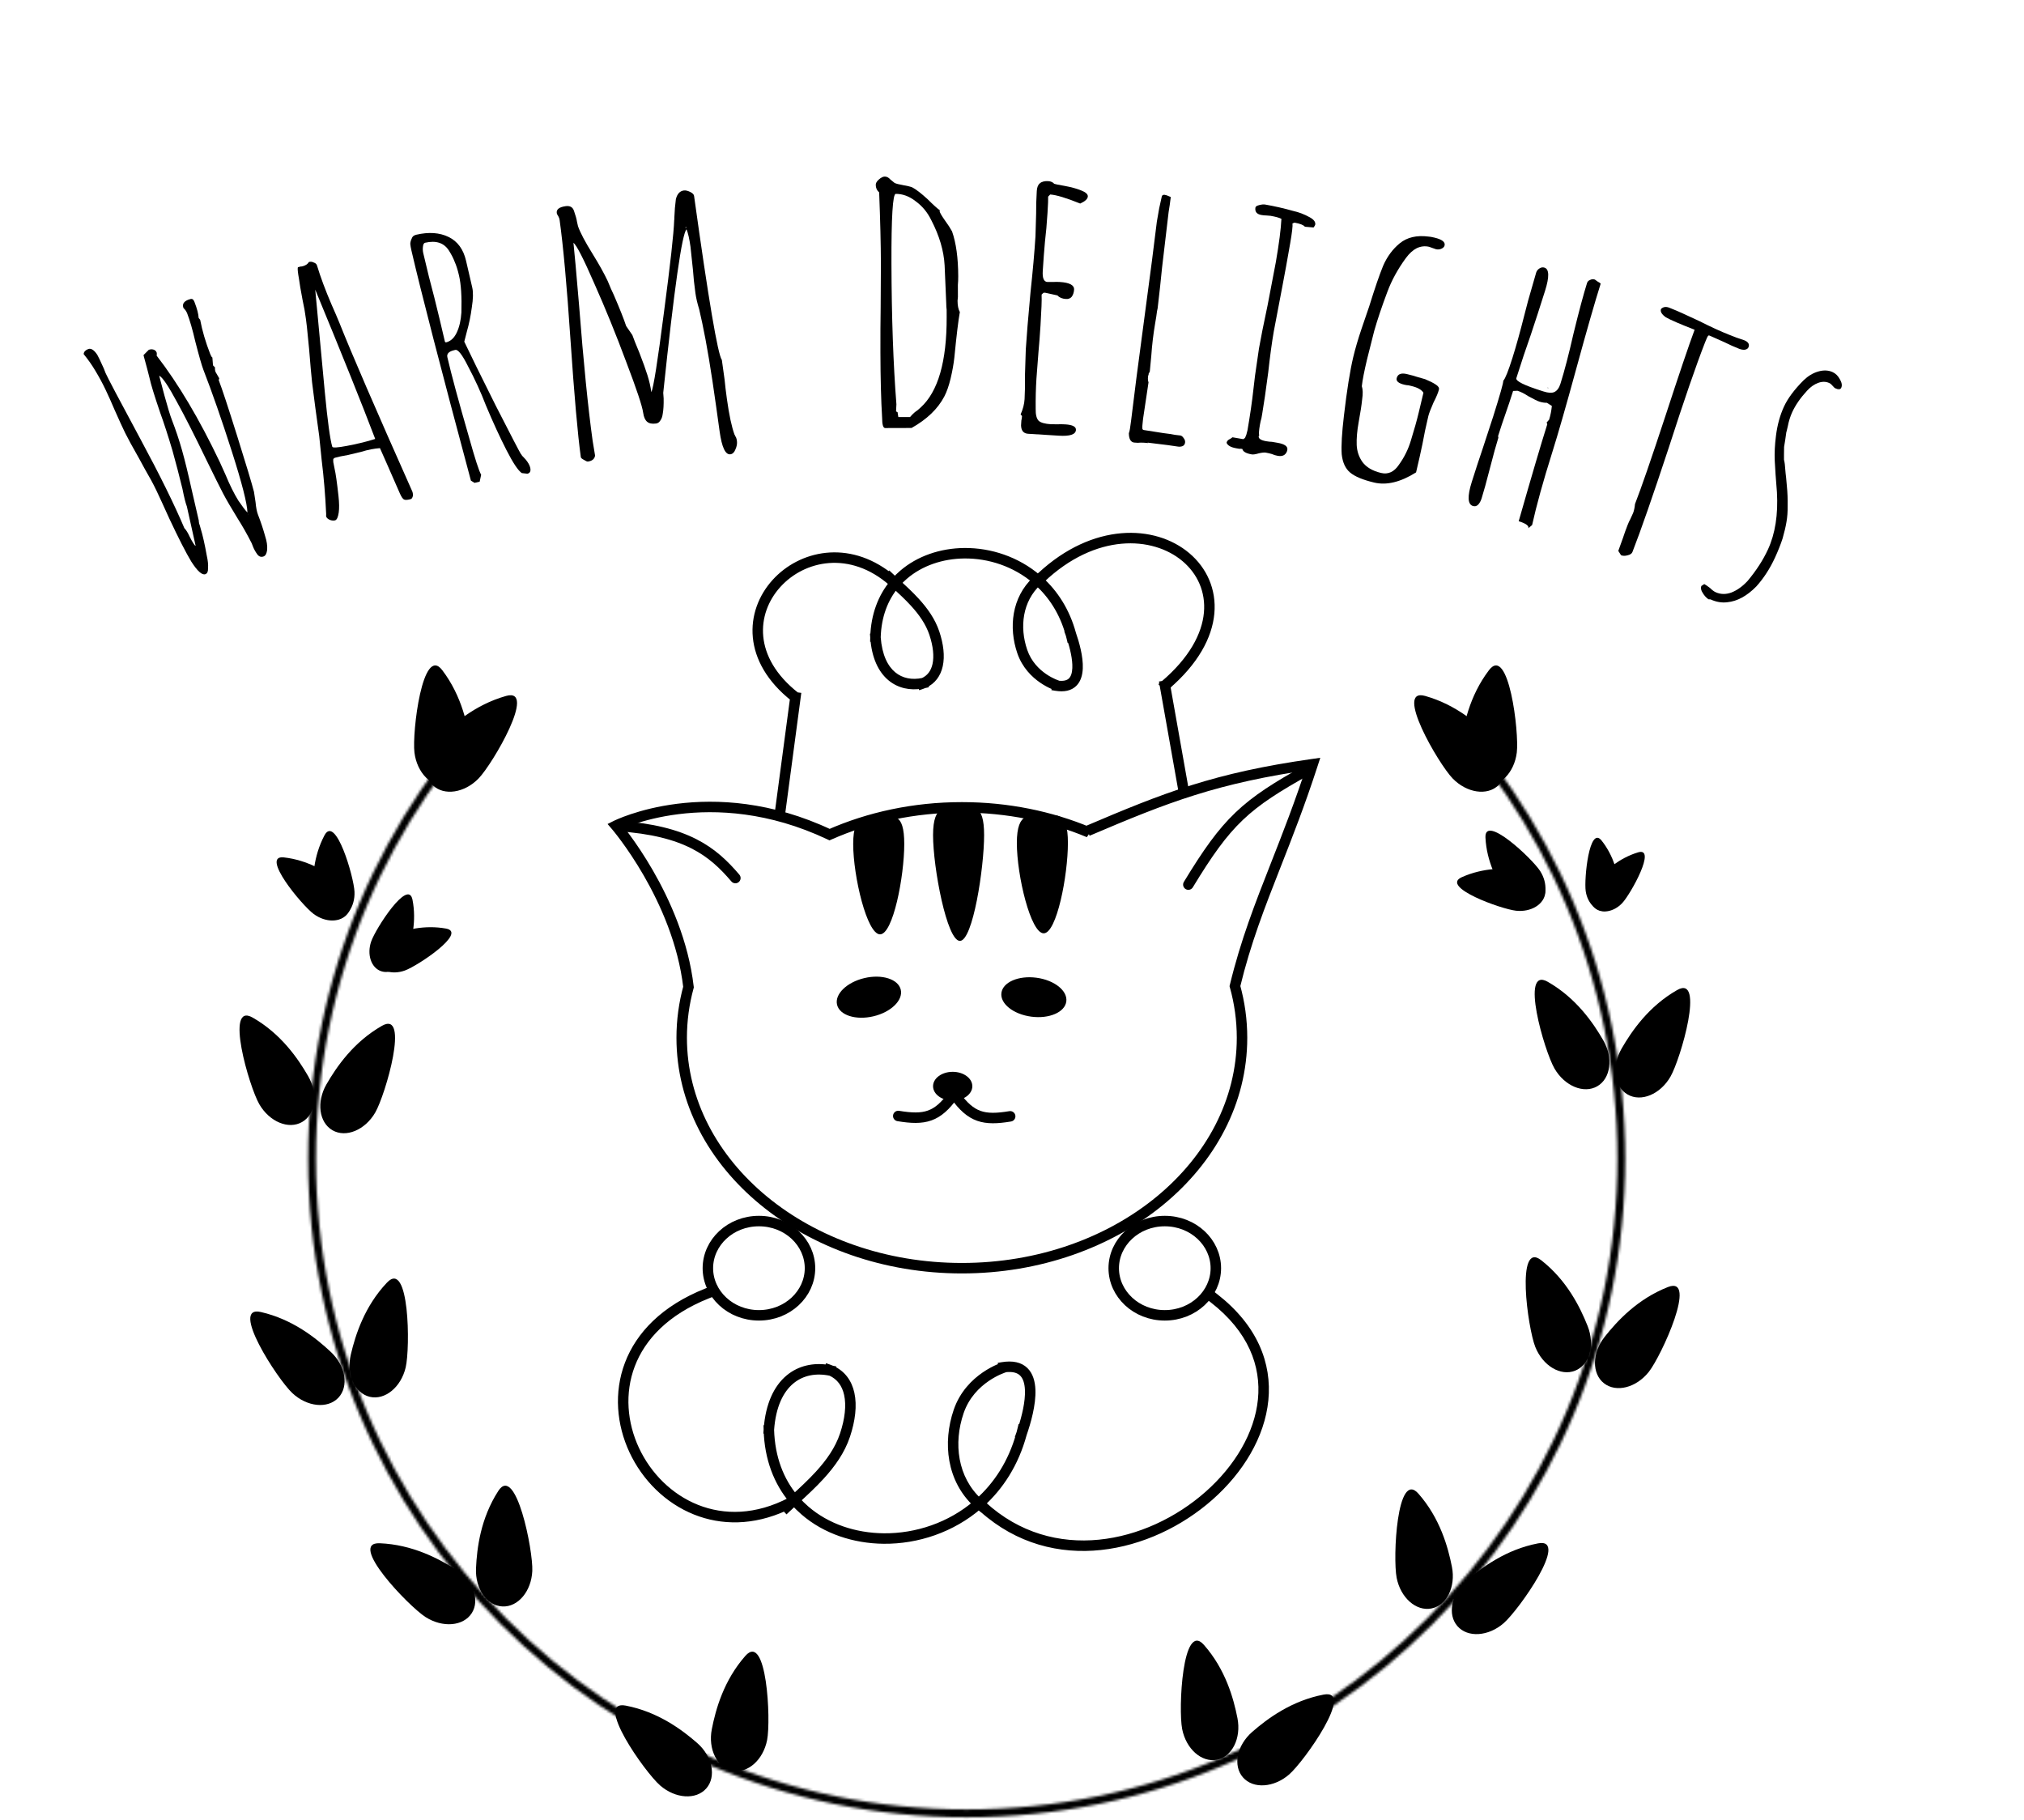 <svg width="773" height="695" viewBox="0 0 773 695" fill="none" xmlns="http://www.w3.org/2000/svg">
<path d="M487.247 330.349L489.109 331.08L487.247 330.349ZM501.35 291.84L503.252 292.457L504.241 289.409L501.068 289.86L501.35 291.84ZM471.646 376.598L469.702 376.128L469.58 376.634L469.72 377.135L471.646 376.598ZM262.95 376.971L264.879 377.498L264.981 377.124L264.937 376.74L262.95 376.971ZM235.223 315.335L234.321 313.55L232.04 314.702L233.706 316.639L235.223 315.335ZM316.827 318.748L315.972 320.557L316.799 320.947L317.634 320.578L316.827 318.748ZM415.846 317.877L415.074 319.722L417.314 316.519L415.846 317.877ZM415.35 317.34L414.566 315.5L411.952 316.614L413.882 318.699L415.35 317.34ZM489.109 331.08C493.565 319.735 498.379 307.482 503.252 292.457L499.447 291.223C494.615 306.12 489.842 318.272 485.386 329.618L489.109 331.08ZM473.59 377.068C477.669 360.208 483.052 346.499 489.109 331.08L485.386 329.618C479.336 345.018 473.854 358.966 469.702 376.128L473.59 377.068ZM476.35 396.34C476.35 389.368 475.39 382.579 473.573 376.061L469.72 377.135C471.441 383.31 472.35 389.738 472.35 396.34H476.35ZM367.35 486.34C427.165 486.34 476.35 446.394 476.35 396.34H472.35C472.35 443.489 425.723 482.34 367.35 482.34V486.34ZM258.35 396.34C258.35 446.394 307.534 486.34 367.35 486.34V482.34C308.976 482.34 262.35 443.489 262.35 396.34H258.35ZM261.021 376.444C259.272 382.845 258.35 389.504 258.35 396.34H262.35C262.35 389.867 263.223 383.561 264.879 377.498L261.021 376.444ZM235.223 315.335C233.706 316.639 233.706 316.639 233.706 316.638C233.706 316.639 233.706 316.638 233.706 316.639C233.706 316.639 233.707 316.64 233.708 316.641C233.71 316.643 233.713 316.647 233.718 316.653C233.728 316.664 233.743 316.682 233.764 316.707C233.805 316.756 233.868 316.831 233.952 316.932C234.12 317.134 234.369 317.438 234.69 317.839C235.332 318.642 236.26 319.833 237.388 321.371C239.644 324.447 242.698 328.905 245.875 334.411C252.24 345.446 259.034 360.586 260.963 377.201L264.937 376.74C262.921 359.38 255.852 343.702 249.34 332.413C246.077 326.757 242.939 322.177 240.613 319.005C239.45 317.419 238.488 316.183 237.814 315.341C237.477 314.919 237.212 314.596 237.029 314.376C236.938 314.266 236.867 314.182 236.818 314.124C236.794 314.095 236.775 314.073 236.762 314.058C236.755 314.05 236.75 314.044 236.746 314.039C236.744 314.037 236.743 314.035 236.742 314.034C236.741 314.033 236.74 314.033 236.74 314.032C236.74 314.032 236.739 314.031 235.223 315.335ZM317.681 316.94C294.457 305.965 273.663 305.086 258.657 306.968C251.16 307.908 245.109 309.537 240.92 310.938C238.824 311.638 237.193 312.282 236.076 312.755C235.518 312.992 235.088 313.186 234.794 313.323C234.646 313.392 234.533 313.446 234.454 313.484C234.414 313.504 234.383 313.519 234.361 313.53C234.35 313.535 234.341 313.54 234.335 313.543C234.331 313.545 234.328 313.546 234.326 313.547C234.325 313.548 234.324 313.548 234.323 313.549C234.322 313.549 234.321 313.55 235.223 315.335C236.124 317.12 236.124 317.121 236.123 317.121C236.123 317.121 236.122 317.121 236.122 317.121C236.122 317.121 236.123 317.121 236.124 317.12C236.126 317.119 236.13 317.117 236.137 317.114C236.149 317.108 236.171 317.097 236.201 317.083C236.26 317.054 236.354 317.009 236.481 316.95C236.736 316.831 237.123 316.656 237.637 316.438C238.665 316.003 240.199 315.396 242.188 314.732C246.167 313.402 251.958 311.839 259.155 310.937C273.539 309.132 293.547 309.959 315.972 320.557L317.681 316.94ZM367.35 306.34C348.803 306.34 331.325 310.164 316.019 316.919L317.634 320.578C332.424 314.051 349.351 310.34 367.35 310.34V306.34ZM416.619 316.032C401.813 309.83 385.069 306.34 367.35 306.34V310.34C384.545 310.34 400.764 313.727 415.074 319.722L416.619 316.032ZM413.882 318.699L414.379 319.236L417.314 316.519L416.817 315.982L413.882 318.699ZM501.068 289.86C463.78 295.16 444.833 302.604 414.566 315.5L416.134 319.18C446.258 306.345 464.838 299.05 501.631 293.82L501.068 289.86Z" fill="black"/>
<path fill-rule="evenodd" clip-rule="evenodd" d="M461.288 234.127C460.509 242.583 455.504 252.139 444.526 261.459L444.535 261.47L444.363 261.5L451.357 300.928L452.342 300.753L445.462 261.975C456.378 252.615 461.481 242.93 462.284 234.219C463.095 225.424 459.513 217.691 453.239 212.397C440.801 201.902 417.897 201.032 397.561 219.955L397.55 219.94C397.131 220.254 396.728 220.577 396.339 220.91C388.33 214.037 378.114 210.692 368.283 210.786C359.527 210.87 351.048 213.681 344.687 219.181C343.685 220.048 342.736 220.98 341.848 221.979C341.113 221.302 340.391 220.636 339.693 219.977L339.551 220.127C323.781 207.708 305.903 211.735 296.166 222.501C291.117 228.085 288.249 235.489 289.015 243.344C289.774 251.124 294.091 259.283 303.256 266.51L297.354 310.774L298.345 310.906L304.345 265.906L304.057 265.868C294.939 258.74 290.743 250.757 290.011 243.247C289.275 235.703 292.025 228.571 296.908 223.172C306.668 212.38 324.919 208.546 340.671 222.358L340.721 222.301C340.879 222.446 341.037 222.591 341.195 222.737C336.856 227.953 334.106 234.85 333.856 243.374L333.851 243.375L333.855 243.432C333.853 243.495 333.851 243.558 333.85 243.621L333.869 243.621C334.411 250.825 336.807 255.768 340.279 258.662C343.537 261.376 347.674 262.231 351.938 261.526L351.998 261.701C352.325 261.59 352.641 261.466 352.944 261.332L352.958 261.328L352.957 261.326C356.06 259.942 357.873 257.371 358.586 254.121C359.364 250.577 358.839 246.229 357.324 241.682C355.793 237.089 352.968 233.164 349.745 229.643C347.471 227.159 344.976 224.854 342.585 222.655C343.447 221.685 344.369 220.779 345.341 219.937C351.496 214.614 359.736 211.868 368.292 211.786C377.858 211.694 387.785 214.931 395.587 221.583C387.946 228.718 386.724 239.569 389.945 248.98C391.706 254.123 395.151 257.457 398.139 259.5C399.633 260.522 401.018 261.225 402.031 261.672C402.538 261.896 402.953 262.057 403.243 262.162C403.26 262.168 403.277 262.174 403.293 262.18L403.267 262.334C406.359 262.849 408.544 262.286 409.971 260.902C411.379 259.538 411.941 257.477 412.037 255.237C412.221 250.947 410.71 245.649 409.482 242.131C407.136 233.47 402.697 226.629 397.098 221.577C397.273 221.429 397.452 221.283 397.633 221.139L397.694 221.203C417.88 202.014 440.514 202.968 452.594 213.162C458.635 218.259 462.067 225.679 461.288 234.127ZM408.964 243.725C410.071 247.125 411.193 251.573 411.038 255.194C410.946 257.329 410.414 259.08 409.275 260.184C408.227 261.2 406.568 261.758 403.974 261.427C403.993 261.361 403.994 261.361 403.994 261.362L403.993 261.361L403.989 261.36L403.971 261.354C403.961 261.351 403.948 261.347 403.931 261.342C403.92 261.338 403.907 261.334 403.893 261.329C403.823 261.306 403.719 261.271 403.584 261.222C403.313 261.124 402.92 260.972 402.436 260.758C401.467 260.33 400.137 259.656 398.703 258.675C395.833 256.712 392.562 253.536 390.892 248.656C387.751 239.484 388.993 229.052 396.344 222.245C401.763 227.108 406.078 233.682 408.408 241.998L408.379 242.008C408.427 242.145 408.477 242.284 408.526 242.426C408.644 242.862 408.757 243.303 408.863 243.749L408.964 243.725ZM341.933 223.415C337.757 228.452 335.097 235.121 334.856 243.411C335.365 250.514 337.697 255.208 340.92 257.894C344.125 260.565 348.289 261.313 352.628 260.377C355.362 259.128 356.962 256.854 357.609 253.907C358.335 250.604 357.859 246.451 356.375 241.998C354.906 237.592 352.183 233.787 349.008 230.319C346.762 227.866 344.313 225.603 341.933 223.415Z" fill="black"/>
<path d="M444.526 261.459L443.555 260.316L442.412 261.286L443.382 262.43L444.526 261.459ZM461.288 234.127L459.795 233.99V233.99L461.288 234.127ZM444.535 261.47L444.797 262.946L447.369 262.49L445.678 260.499L444.535 261.47ZM444.363 261.5L444.101 260.023L442.624 260.285L442.886 261.762L444.363 261.5ZM451.357 300.928L449.88 301.19L450.142 302.667L451.619 302.405L451.357 300.928ZM452.342 300.753L452.604 302.23L454.081 301.968L453.819 300.491L452.342 300.753ZM445.462 261.975L444.486 260.836L443.836 261.394L443.985 262.237L445.462 261.975ZM462.284 234.219L463.778 234.357V234.357L462.284 234.219ZM453.239 212.397L452.271 213.544V213.544L453.239 212.397ZM397.561 219.955L396.36 220.855L397.361 222.19L398.583 221.053L397.561 219.955ZM397.55 219.94L398.75 219.041L397.851 217.84L396.65 218.74L397.55 219.94ZM396.339 220.91L395.362 222.048L396.338 222.885L397.315 222.049L396.339 220.91ZM368.283 210.786L368.268 209.286L368.283 210.786ZM344.687 219.181L345.668 220.316L344.687 219.181ZM341.848 221.979L340.833 223.082L341.955 224.115L342.969 222.976L341.848 221.979ZM339.693 219.977L340.722 218.885L339.631 217.856L338.601 218.947L339.693 219.977ZM339.551 220.127L338.623 221.305L339.701 222.154L340.642 221.156L339.551 220.127ZM296.166 222.501L297.279 223.507L296.166 222.501ZM289.015 243.344L290.508 243.198L289.015 243.344ZM303.256 266.51L304.743 266.709L304.856 265.862L304.185 265.333L303.256 266.51ZM297.354 310.774L295.867 310.576L295.669 312.063L297.156 312.261L297.354 310.774ZM298.345 310.906L298.147 312.393L299.634 312.592L299.832 311.105L298.345 310.906ZM304.345 265.906L305.832 266.105L306.03 264.618L304.543 264.42L304.345 265.906ZM304.057 265.868L303.133 267.05L303.454 267.301L303.859 267.355L304.057 265.868ZM290.011 243.247L291.504 243.101L290.011 243.247ZM296.908 223.172L295.796 222.166V222.166L296.908 223.172ZM340.671 222.358L339.682 223.486L340.81 224.475L341.799 223.347L340.671 222.358ZM340.721 222.301L341.738 221.198L340.608 220.155L339.594 221.312L340.721 222.301ZM341.195 222.737L342.349 223.696L343.261 222.599L342.211 221.633L341.195 222.737ZM333.856 243.374L333.96 244.871L335.316 244.777L335.356 243.418L333.856 243.374ZM333.851 243.375L333.748 241.878L332.25 241.982L332.354 243.479L333.851 243.375ZM333.855 243.432L335.354 243.474L335.356 243.401L335.351 243.328L333.855 243.432ZM333.85 243.621L332.35 243.585L332.315 245.085L333.815 245.12L333.85 243.621ZM333.869 243.621L335.364 243.508L335.262 242.153L333.904 242.121L333.869 243.621ZM340.279 258.662L341.24 257.51L340.279 258.662ZM351.938 261.526L353.358 261.043L352.948 259.839L351.694 260.046L351.938 261.526ZM351.998 261.701L350.578 262.185L351.061 263.605L352.481 263.121L351.998 261.701ZM352.944 261.332L352.619 259.867L352.472 259.9L352.335 259.961L352.944 261.332ZM352.958 261.328L353.283 262.793L354.746 262.468L354.423 261.005L352.958 261.328ZM352.957 261.326L352.346 259.956L351.229 260.454L351.493 261.649L352.957 261.326ZM358.586 254.121L360.051 254.443L360.051 254.443L358.586 254.121ZM357.324 241.682L355.901 242.157V242.157L357.324 241.682ZM349.745 229.643L348.639 230.656L349.745 229.643ZM342.585 222.655L341.463 221.659L340.484 222.761L341.569 223.76L342.585 222.655ZM345.341 219.937L344.36 218.803L344.36 218.803L345.341 219.937ZM368.292 211.786L368.278 210.286L368.292 211.786ZM395.587 221.583L396.61 222.679L397.839 221.532L396.56 220.441L395.587 221.583ZM389.945 248.98L388.526 249.466L389.945 248.98ZM398.139 259.5L397.292 260.739L398.139 259.5ZM402.031 261.672L402.638 260.3L402.031 261.672ZM403.243 262.162L403.754 260.752L403.754 260.752L403.243 262.162ZM403.293 262.18L404.773 262.427L404.979 261.191L403.799 260.768L403.293 262.18ZM403.267 262.334L401.788 262.087L401.541 263.567L403.021 263.813L403.267 262.334ZM409.971 260.902L408.927 259.825L409.971 260.902ZM412.037 255.237L410.538 255.173V255.173L412.037 255.237ZM409.482 242.131L408.035 242.523L408.048 242.574L408.066 242.625L409.482 242.131ZM397.098 221.577L396.129 220.432L394.818 221.541L396.093 222.691L397.098 221.577ZM397.633 221.139L398.72 220.105L397.775 219.11L396.7 219.964L397.633 221.139ZM397.694 221.203L396.607 222.236L397.64 223.323L398.728 222.29L397.694 221.203ZM452.594 213.162L453.561 212.015L452.594 213.162ZM411.038 255.194L412.536 255.258V255.258L411.038 255.194ZM408.964 243.725L410.391 243.261L409.962 241.943L408.615 242.266L408.964 243.725ZM409.275 260.184L408.231 259.107L408.231 259.107L409.275 260.184ZM403.974 261.427L402.537 260.995L402.027 262.691L403.784 262.915L403.974 261.427ZM403.994 261.362L403.564 262.799L404.441 259.93L403.994 261.362ZM403.993 261.361L403.554 262.796L403.564 262.799L403.993 261.361ZM403.989 261.36L403.543 262.792L403.551 262.795L403.989 261.36ZM403.971 261.354L403.521 262.785L403.525 262.787L403.971 261.354ZM403.931 261.342L403.47 262.769L403.47 262.769L403.931 261.342ZM403.893 261.329L404.363 259.905L404.363 259.905L403.893 261.329ZM403.584 261.222L403.072 262.632L403.072 262.632L403.584 261.222ZM402.436 260.758L403.042 259.386L403.042 259.386L402.436 260.758ZM398.703 258.675L399.55 257.437L398.703 258.675ZM390.892 248.656L392.311 248.17L390.892 248.656ZM396.344 222.245L397.345 221.129L396.328 220.215L395.324 221.144L396.344 222.245ZM408.408 241.998L408.913 243.41L410.23 242.94L409.853 241.593L408.408 241.998ZM408.379 242.008L407.874 240.596L406.462 241.1L406.966 242.513L408.379 242.008ZM408.526 242.426L409.974 242.035L409.96 241.983L409.942 241.931L408.526 242.426ZM408.863 243.749L407.405 244.099L407.754 245.557L409.213 245.208L408.863 243.749ZM334.856 243.411L333.356 243.367L333.354 243.443L333.36 243.518L334.856 243.411ZM341.933 223.415L342.948 222.311L341.785 221.242L340.778 222.458L341.933 223.415ZM340.92 257.894L341.88 256.741L340.92 257.894ZM352.628 260.377L352.944 261.843L353.103 261.809L353.251 261.741L352.628 260.377ZM357.609 253.907L356.144 253.585L357.609 253.907ZM356.375 241.998L357.798 241.524L357.798 241.524L356.375 241.998ZM349.008 230.319L350.114 229.306L349.008 230.319ZM445.497 262.603C456.68 253.108 461.957 243.219 462.782 234.265L459.795 233.99C459.061 241.946 454.328 251.169 443.555 260.316L445.497 262.603ZM445.678 260.499L445.67 260.488L443.382 262.43L443.391 262.44L445.678 260.499ZM444.625 262.977L444.797 262.946L444.273 259.993L444.101 260.023L444.625 262.977ZM452.834 300.666L445.839 261.238L442.886 261.762L449.88 301.19L452.834 300.666ZM452.08 299.276L451.095 299.451L451.619 302.405L452.604 302.23L452.08 299.276ZM443.985 262.237L450.865 301.015L453.819 300.491L446.939 261.713L443.985 262.237ZM460.79 234.081C460.033 242.298 455.198 251.651 444.486 260.836L446.439 263.113C457.558 253.579 462.929 243.562 463.778 234.357L460.79 234.081ZM452.271 213.544C458.197 218.543 461.553 225.807 460.79 234.081L463.778 234.357C464.636 225.04 460.829 216.839 454.206 211.251L452.271 213.544ZM398.583 221.053C418.486 202.533 440.533 203.639 452.271 213.544L454.206 211.251C441.069 200.166 417.308 199.531 396.539 218.857L398.583 221.053ZM396.349 220.84L396.36 220.855L398.761 219.056L398.75 219.041L396.349 220.84ZM397.315 222.049C397.678 221.738 398.056 221.435 398.449 221.141L396.65 218.74C396.206 219.073 395.777 219.417 395.364 219.77L397.315 222.049ZM368.297 212.286C377.79 212.195 387.647 215.428 395.362 222.048L397.316 219.771C389.013 212.647 378.439 209.189 368.268 209.286L368.297 212.286ZM345.668 220.316C351.721 215.081 359.841 212.367 368.297 212.286L368.268 209.286C359.212 209.373 350.374 212.28 343.706 218.047L345.668 220.316ZM342.969 222.976C343.813 222.027 344.715 221.14 345.668 220.316L343.706 218.047C342.655 218.955 341.66 219.933 340.728 220.981L342.969 222.976ZM338.663 221.068C339.369 221.734 340.097 222.406 340.833 223.082L342.864 220.875C342.13 220.199 341.414 219.538 340.722 218.885L338.663 221.068ZM340.642 221.156L340.784 221.006L338.601 218.947L338.46 219.097L340.642 221.156ZM297.279 223.507C306.524 213.286 323.515 209.408 338.623 221.305L340.479 218.948C324.047 206.009 305.283 210.185 295.054 221.495L297.279 223.507ZM290.508 243.198C289.787 235.81 292.48 228.814 297.279 223.507L295.054 221.495C289.754 227.355 286.711 235.168 287.522 243.49L290.508 243.198ZM304.185 265.333C295.279 258.309 291.221 250.5 290.508 243.198L287.522 243.49C288.328 251.748 292.903 260.256 302.327 267.688L304.185 265.333ZM298.841 310.972L304.743 266.709L301.769 266.312L295.867 310.576L298.841 310.972ZM298.543 309.42L297.552 309.287L297.156 312.261L298.147 312.393L298.543 309.42ZM302.858 265.708L296.858 310.708L299.832 311.105L305.832 266.105L302.858 265.708ZM303.859 267.355L304.147 267.393L304.543 264.42L304.255 264.381L303.859 267.355ZM288.518 243.392C289.297 251.385 293.754 259.718 303.133 267.05L304.981 264.686C296.123 257.762 292.189 250.13 291.504 243.101L288.518 243.392ZM295.796 222.166C290.662 227.842 287.736 235.382 288.518 243.392L291.504 243.101C290.813 236.024 293.388 229.3 298.021 224.178L295.796 222.166ZM341.66 221.23C325.257 206.847 306.073 210.802 295.796 222.166L298.021 224.178C307.263 213.958 324.582 210.246 339.682 223.486L341.66 221.23ZM339.594 221.312L339.543 221.369L341.799 223.347L341.849 223.29L339.594 221.312ZM342.211 221.633C342.053 221.488 341.895 221.343 341.738 221.198L339.705 223.403C339.863 223.549 340.021 223.695 340.18 223.841L342.211 221.633ZM335.356 243.418C335.596 235.206 338.238 228.638 342.349 223.696L340.042 221.778C335.475 227.269 332.616 234.493 332.357 243.33L335.356 243.418ZM333.954 244.871L333.96 244.871L333.753 241.878L333.748 241.878L333.954 244.871ZM335.351 243.328L335.347 243.27L332.354 243.479L332.358 243.536L335.351 243.328ZM335.349 243.656C335.351 243.595 335.352 243.535 335.354 243.474L332.355 243.39C332.354 243.455 332.352 243.52 332.35 243.585L335.349 243.656ZM333.904 242.121L333.885 242.121L333.815 245.12L333.833 245.121L333.904 242.121ZM341.24 257.51C338.173 254.954 335.887 250.448 335.364 243.508L332.373 243.734C332.935 251.202 335.441 256.583 339.319 259.814L341.24 257.51ZM351.694 260.046C347.783 260.693 344.107 259.899 341.24 257.51L339.319 259.814C342.967 262.854 347.566 263.769 352.183 263.006L351.694 260.046ZM353.418 261.218L353.358 261.043L350.518 262.01L350.578 262.185L353.418 261.218ZM352.335 259.961C352.074 260.077 351.801 260.184 351.514 260.281L352.481 263.121C352.85 262.995 353.208 262.856 353.553 262.702L352.335 259.961ZM352.633 259.864L352.619 259.867L353.268 262.796L353.283 262.793L352.633 259.864ZM351.493 261.649L351.493 261.652L354.423 261.005L354.422 261.002L351.493 261.649ZM357.121 253.799C356.493 256.659 354.949 258.795 352.346 259.956L353.568 262.695C357.171 261.088 359.252 258.083 360.051 254.443L357.121 253.799ZM355.901 242.157C357.369 246.562 357.82 250.617 357.121 253.799L360.051 254.443C360.909 250.537 360.31 245.897 358.747 241.208L355.901 242.157ZM348.639 230.656C351.79 234.099 354.463 237.843 355.901 242.157L358.747 241.208C357.123 236.335 354.147 232.23 350.852 228.631L348.639 230.656ZM341.569 223.76C343.965 225.962 346.414 228.226 348.639 230.656L350.852 228.631C348.527 226.091 345.986 223.745 343.6 221.551L341.569 223.76ZM344.36 218.803C343.339 219.686 342.371 220.638 341.463 221.659L343.706 223.652C344.524 222.731 345.399 221.871 346.322 221.072L344.36 218.803ZM368.278 210.286C359.422 210.371 350.823 213.214 344.36 218.803L346.322 221.072C352.17 216.015 360.05 213.365 368.307 213.286L368.278 210.286ZM396.56 220.441C388.464 213.539 378.18 210.191 368.278 210.286L368.307 213.286C377.535 213.198 387.105 216.323 394.613 222.724L396.56 220.441ZM391.365 248.494C388.28 239.483 389.512 229.308 396.61 222.679L394.563 220.486C386.379 228.129 385.168 239.655 388.526 249.466L391.365 248.494ZM398.985 258.262C396.174 256.34 392.99 253.242 391.365 248.494L388.526 249.466C390.422 255.004 394.127 258.574 397.292 260.739L398.985 258.262ZM402.638 260.3C401.691 259.882 400.389 259.222 398.985 258.262L397.292 260.739C398.877 261.822 400.346 262.567 401.425 263.044L402.638 260.3ZM403.754 260.752C403.493 260.657 403.111 260.509 402.638 260.3L401.425 263.044C401.966 263.283 402.413 263.456 402.731 263.572L403.754 260.752ZM403.799 260.768C403.785 260.763 403.77 260.757 403.754 260.752L402.731 263.572C402.75 263.579 402.769 263.586 402.787 263.592L403.799 260.768ZM404.747 262.58L404.773 262.427L401.813 261.933L401.788 262.087L404.747 262.58ZM408.927 259.825C407.962 260.761 406.331 261.323 403.514 260.854L403.021 263.813C406.388 264.374 409.125 263.812 411.015 261.98L408.927 259.825ZM410.538 255.173C410.449 257.255 409.931 258.852 408.927 259.825L411.015 261.98C412.827 260.224 413.433 257.698 413.535 255.301L410.538 255.173ZM408.066 242.625C409.287 246.126 410.709 251.19 410.538 255.173L413.535 255.301C413.732 250.704 412.132 245.173 410.899 241.637L408.066 242.625ZM396.093 222.691C401.478 227.55 405.764 234.14 408.035 242.523L410.93 241.738C408.509 232.799 403.915 225.709 398.103 220.464L396.093 222.691ZM396.7 219.964C396.507 220.118 396.316 220.274 396.129 220.432L398.066 222.723C398.23 222.585 398.397 222.448 398.566 222.313L396.7 219.964ZM398.781 220.169L398.72 220.105L396.546 222.172L396.607 222.236L398.781 220.169ZM453.561 212.015C440.775 201.226 417.277 200.518 396.661 220.116L398.728 222.29C418.483 203.511 440.253 204.711 451.627 214.308L453.561 212.015ZM462.782 234.265C463.609 225.296 459.952 217.407 453.561 212.015L451.627 214.308C457.319 219.111 460.525 226.062 459.795 233.99L462.782 234.265ZM412.536 255.258C412.704 251.354 411.507 246.69 410.391 243.261L407.538 244.189C408.635 247.56 409.682 251.792 409.539 255.13L412.536 255.258ZM410.319 261.261C411.861 259.767 412.438 257.551 412.536 255.258L409.539 255.13C409.454 257.107 408.967 258.394 408.231 259.107L410.319 261.261ZM403.784 262.915C406.67 263.283 408.842 262.693 410.319 261.261L408.231 259.107C407.611 259.708 406.467 260.233 404.164 259.939L403.784 262.915ZM404.441 259.93C404.441 259.93 404.438 259.929 404.435 259.928C404.432 259.927 404.423 259.924 404.417 259.922C404.402 259.918 404.377 259.911 404.345 259.903C404.283 259.888 404.185 259.869 404.063 259.863C403.786 259.85 403.51 259.915 403.266 260.05C402.888 260.259 402.717 260.574 402.701 260.6C402.652 260.684 402.622 260.755 402.613 260.776C402.6 260.806 402.591 260.83 402.587 260.842C402.578 260.866 402.571 260.885 402.569 260.891C402.567 260.899 402.565 260.905 402.564 260.908C402.56 260.919 402.557 260.93 402.556 260.933C402.553 260.944 402.547 260.962 402.537 260.995L405.41 261.859C405.42 261.826 405.424 261.812 405.426 261.806C405.428 261.801 405.426 261.808 405.423 261.817C405.422 261.819 405.42 261.826 405.417 261.833C405.416 261.839 405.409 261.858 405.401 261.882C405.396 261.893 405.387 261.917 405.374 261.947C405.366 261.968 405.336 262.039 405.286 262.123C405.27 262.149 405.1 262.464 404.721 262.673C404.477 262.808 404.201 262.873 403.924 262.86C403.803 262.854 403.704 262.835 403.642 262.82C403.611 262.812 403.586 262.805 403.57 262.801C403.564 262.799 403.555 262.796 403.552 262.795C403.549 262.794 403.546 262.793 403.546 262.793L404.441 259.93ZM403.564 262.799L403.564 262.799L404.423 259.924L404.422 259.924L403.564 262.799ZM403.551 262.795L403.554 262.796L404.432 259.927L404.428 259.926L403.551 262.795ZM403.525 262.787L403.543 262.792L404.435 259.928L404.417 259.922L403.525 262.787ZM403.47 262.769C403.49 262.776 403.507 262.781 403.521 262.785L404.421 259.924C404.415 259.922 404.405 259.919 404.392 259.914L403.47 262.769ZM403.423 262.754C403.44 262.76 403.456 262.765 403.47 262.769L404.393 259.915C404.384 259.912 404.374 259.909 404.363 259.905L403.423 262.754ZM403.072 262.632C403.222 262.686 403.34 262.727 403.423 262.754L404.363 259.905C404.306 259.886 404.216 259.855 404.095 259.812L403.072 262.632ZM401.829 262.13C402.348 262.359 402.773 262.523 403.072 262.632L404.095 259.812C403.854 259.724 403.492 259.584 403.042 259.386L401.829 262.13ZM397.856 259.913C399.381 260.956 400.794 261.672 401.829 262.13L403.042 259.386C402.139 258.987 400.894 258.356 399.55 257.437L397.856 259.913ZM389.472 249.142C391.278 254.416 394.809 257.83 397.856 259.913L399.55 257.437C396.857 255.595 393.846 252.655 392.311 248.17L389.472 249.142ZM395.324 221.144C387.427 228.458 386.195 239.568 389.472 249.142L392.311 248.17C389.308 239.4 390.559 229.646 397.363 223.346L395.324 221.144ZM409.853 241.593C407.445 233.003 402.976 226.182 397.345 221.129L395.342 223.361C400.549 228.035 404.711 234.362 406.964 242.403L409.853 241.593ZM408.883 243.421L408.913 243.41L407.904 240.585L407.874 240.596L408.883 243.421ZM409.942 241.931C409.892 241.786 409.841 241.644 409.791 241.504L406.966 242.513C407.014 242.646 407.062 242.782 407.11 242.921L409.942 241.931ZM410.322 243.399C410.212 242.94 410.096 242.485 409.974 242.035L407.078 242.817C407.192 243.24 407.301 243.667 407.405 244.099L410.322 243.399ZM408.615 242.266L408.514 242.29L409.213 245.208L409.314 245.183L408.615 242.266ZM336.355 243.454C336.588 235.477 339.139 229.135 343.087 224.372L340.778 222.458C336.374 227.769 333.607 234.766 333.356 243.367L336.355 243.454ZM341.88 256.741C339.065 254.396 336.842 250.142 336.352 243.303L333.36 243.518C333.888 250.886 336.329 256.021 339.959 259.046L341.88 256.741ZM352.312 258.911C348.332 259.769 344.665 259.062 341.88 256.741L339.959 259.046C343.586 262.068 348.245 262.857 352.944 261.843L352.312 258.911ZM356.144 253.585C355.581 256.149 354.243 257.99 352.005 259.013L353.251 261.741C356.481 260.266 358.343 257.56 359.075 254.228L356.144 253.585ZM354.952 242.473C356.389 246.784 356.79 250.644 356.144 253.585L359.075 254.228C359.879 250.564 359.33 246.119 357.798 241.524L354.952 242.473ZM347.901 231.332C351.005 234.722 353.576 238.345 354.952 242.473L357.798 241.524C356.236 236.838 353.361 232.853 350.114 229.306L347.901 231.332ZM340.917 224.519C343.303 226.712 345.706 228.934 347.901 231.332L350.114 229.306C347.819 226.799 345.323 224.494 342.948 222.311L340.917 224.519Z" fill="black"/>
<path fill-rule="evenodd" clip-rule="evenodd" d="M481.92 534.557C483.231 521.3 478.07 507.655 463.316 496.199L463.929 495.409C478.927 507.054 484.263 521.022 482.915 534.656C481.569 548.259 473.576 561.452 462.069 571.619C439.274 591.757 402.419 600.219 375.47 576.241L375.444 576.276C374.87 575.847 374.319 575.403 373.79 574.947C363.448 583.865 350.232 588.206 337.513 588.084C326.22 587.976 315.291 584.351 307.096 577.264C305.768 576.116 304.513 574.877 303.34 573.549C302.352 574.458 301.381 575.354 300.441 576.24L299.764 575.522C287.387 581.189 275.597 581 265.667 577.048C255.028 572.813 246.555 564.273 241.781 554.06C237.005 543.846 235.917 531.933 240.089 520.95C244.264 509.959 253.685 499.958 269.815 493.535L270.185 494.465C254.273 500.801 245.084 510.616 241.024 521.305C236.96 532.003 238.01 543.634 242.686 553.636C247.363 563.64 255.656 571.987 266.037 576.118C276.406 580.245 288.891 580.18 302.001 573.31L302.041 573.386C302.256 573.188 302.471 572.989 302.687 572.79C297.049 566.061 293.469 557.145 293.142 546.102L293.134 546.101L293.14 546.02C293.139 545.979 293.138 545.938 293.137 545.897C293.135 545.854 293.134 545.812 293.133 545.77L293.158 545.769C293.86 536.487 296.947 530.143 301.395 526.436C305.562 522.963 310.858 521.862 316.329 522.76L316.406 522.532C316.831 522.677 317.239 522.837 317.631 523.011L317.663 523.019L317.662 523.025C321.61 524.797 323.918 528.074 324.83 532.227C325.828 536.774 325.157 542.367 323.201 548.233C321.231 554.145 317.594 559.203 313.433 563.748C310.461 566.994 307.2 570.001 304.076 572.872C305.224 574.173 306.452 575.385 307.75 576.508C315.739 583.417 326.429 586.978 337.522 587.084C349.975 587.204 362.902 582.972 373.038 574.274C363.102 565.097 361.492 551.069 365.662 538.89C367.925 532.279 372.354 527.99 376.2 525.36C378.124 524.045 379.907 523.141 381.21 522.565C381.862 522.277 382.395 522.07 382.767 521.936C382.781 521.931 382.794 521.926 382.807 521.921L382.773 521.72C386.745 521.059 389.515 521.786 391.316 523.532C393.097 525.258 393.819 527.878 393.942 530.759C394.179 536.278 392.232 543.109 390.646 547.656C387.603 558.892 381.829 567.753 374.549 574.28C374.813 574.505 375.082 574.728 375.357 574.946L375.435 574.861C401.932 599.162 438.64 590.983 461.407 570.869C472.78 560.821 480.605 547.844 481.92 534.557ZM389.689 547.361C389.843 546.794 389.989 546.221 390.128 545.641L390.259 545.673C391.69 541.271 393.145 535.505 392.943 530.802C392.824 528.026 392.132 525.715 390.62 524.25C389.219 522.892 387.017 522.168 383.62 522.606C383.646 522.692 383.646 522.692 383.646 522.692L383.645 522.693L383.639 522.694L383.615 522.702C383.592 522.709 383.558 522.72 383.512 522.735C383.421 522.765 383.285 522.812 383.108 522.876C382.756 523.003 382.244 523.201 381.614 523.48C380.355 524.036 378.628 524.912 376.764 526.186C373.036 528.735 368.781 532.866 366.608 539.214C362.52 551.155 364.15 564.764 373.795 573.612C380.866 567.299 386.499 558.749 389.535 547.921L389.497 547.907C389.56 547.729 389.625 547.547 389.689 547.361ZM302.035 527.204C297.827 530.711 294.8 536.826 294.141 546.041C294.455 556.86 297.945 565.558 303.424 572.113C306.538 569.251 309.753 566.286 312.695 563.073C316.808 558.58 320.344 553.643 322.253 547.917C324.177 542.145 324.798 536.747 323.853 532.441C323.006 528.584 320.906 525.601 317.315 523.966C311.663 522.743 306.225 523.713 302.035 527.204Z" fill="black"/>
<path d="M463.316 496.199L462.396 497.384L461.211 496.464L462.131 495.279L463.316 496.199ZM481.92 534.557L483.412 534.705V534.705L481.92 534.557ZM463.929 495.409L462.745 494.489L463.665 493.305L464.849 494.224L463.929 495.409ZM482.915 534.656L481.422 534.508L482.915 534.656ZM462.069 571.619L461.076 570.495L462.069 571.619ZM375.47 576.241L374.27 575.341L375.249 574.036L376.468 575.12L375.47 576.241ZM375.444 576.276L376.644 577.176L375.745 578.376L374.544 577.477L375.444 576.276ZM373.79 574.947L372.811 573.811L373.791 572.966L374.771 573.811L373.79 574.947ZM337.513 588.084L337.527 586.584L337.513 588.084ZM307.096 577.264L308.077 576.13V576.13L307.096 577.264ZM303.34 573.549L302.325 572.445L303.451 571.409L304.464 572.556L303.34 573.549ZM300.441 576.24L301.471 577.331L300.38 578.36L299.35 577.269L300.441 576.24ZM299.764 575.522L299.14 574.158L300.117 573.71L300.855 574.493L299.764 575.522ZM265.667 577.048L265.112 578.441L265.667 577.048ZM241.781 554.06L240.422 554.695H240.422L241.781 554.06ZM240.089 520.95L241.491 521.483L240.089 520.95ZM269.815 493.535L269.26 492.142L270.653 491.587L271.208 492.981L269.815 493.535ZM270.185 494.465L271.578 493.91L272.133 495.303L270.74 495.858L270.185 494.465ZM241.024 521.305L242.426 521.838H242.426L241.024 521.305ZM242.686 553.636L241.328 554.272L242.686 553.636ZM266.037 576.118L266.592 574.725L266.037 576.118ZM302.001 573.31L301.305 571.982L302.634 571.285L303.33 572.614L302.001 573.31ZM302.041 573.386L303.057 574.488L301.62 575.814L300.712 574.082L302.041 573.386ZM302.687 572.79L303.837 571.827L304.757 572.925L303.703 573.894L302.687 572.79ZM293.142 546.102L293.245 544.605L294.601 544.698L294.642 546.057L293.142 546.102ZM293.134 546.101L293.031 547.598L291.533 547.495L291.638 545.997L293.134 546.101ZM293.14 546.02L294.639 545.978L294.641 546.051L294.636 546.124L293.14 546.02ZM293.137 545.897L291.637 545.936V545.936L293.137 545.897ZM293.133 545.77L291.634 545.805L291.599 544.305L293.098 544.27L293.133 545.77ZM293.158 545.769L294.654 545.882L294.552 547.237L293.194 547.269L293.158 545.769ZM301.395 526.436L300.434 525.284L301.395 526.436ZM316.329 522.76L317.749 523.244L317.339 524.447L316.085 524.241L316.329 522.76ZM316.406 522.532L314.986 522.049L315.47 520.629L316.89 521.112L316.406 522.532ZM317.631 523.011L317.306 524.476L317.158 524.443L317.02 524.381L317.631 523.011ZM317.663 523.019L317.988 521.554L319.454 521.879L319.128 523.345L317.663 523.019ZM317.662 523.025L317.048 524.394L315.932 523.893L316.198 522.699L317.662 523.025ZM324.83 532.227L323.365 532.548L324.83 532.227ZM323.201 548.233L324.624 548.708L323.201 548.233ZM313.433 563.748L314.539 564.761L313.433 563.748ZM304.076 572.872L302.951 573.864L301.979 572.762L303.061 571.768L304.076 572.872ZM307.75 576.508L308.731 575.374V575.374L307.75 576.508ZM337.522 587.084L337.508 588.584L337.522 587.084ZM373.038 574.274L374.055 573.172L375.293 574.316L374.014 575.413L373.038 574.274ZM365.662 538.89L367.081 539.376L367.081 539.376L365.662 538.89ZM376.2 525.36L375.353 524.122L376.2 525.36ZM381.21 522.565L381.816 523.937V523.937L381.21 522.565ZM382.767 521.936L382.256 520.525L382.256 520.525L382.767 521.936ZM382.807 521.921L384.286 521.675L384.492 522.909L383.315 523.333L382.807 521.921ZM382.773 521.72L381.294 521.967L381.047 520.487L382.527 520.241L382.773 521.72ZM391.316 523.532L392.36 522.454V522.454L391.316 523.532ZM393.942 530.759L395.441 530.695V530.695L393.942 530.759ZM390.646 547.656L389.198 547.264L389.212 547.213L389.229 547.162L390.646 547.656ZM374.549 574.28L373.574 575.42L372.272 574.306L373.548 573.163L374.549 574.28ZM375.357 574.946L376.463 575.96L375.518 576.991L374.423 576.12L375.357 574.946ZM375.435 574.861L374.33 573.847L375.343 572.742L376.449 573.756L375.435 574.861ZM461.407 570.869L462.4 571.994L461.407 570.869ZM390.128 545.641L388.669 545.292L389.019 543.833L390.478 544.183L390.128 545.641ZM389.689 547.361L391.138 547.752L391.123 547.804L391.106 547.856L389.689 547.361ZM390.259 545.673L391.685 546.136L391.257 547.454L389.909 547.131L390.259 545.673ZM392.943 530.802L394.442 530.737V530.737L392.943 530.802ZM390.62 524.25L389.576 525.327L390.62 524.25ZM383.62 522.606L382.183 523.037L381.674 521.344L383.428 521.118L383.62 522.606ZM383.645 522.693L383.206 521.258L383.214 521.256L383.645 522.693ZM383.639 522.694L383.194 521.262L383.201 521.26L383.639 522.694ZM383.615 522.702L383.165 521.271L383.169 521.27L383.615 522.702ZM383.108 522.876L383.62 524.286L383.62 524.286L383.108 522.876ZM381.614 523.48L382.221 524.852L382.221 524.852L381.614 523.48ZM376.764 526.186L377.611 527.424V527.424L376.764 526.186ZM366.608 539.214L368.027 539.7V539.7L366.608 539.214ZM373.795 573.612L374.794 574.731L373.781 575.635L372.781 574.717L373.795 573.612ZM389.535 547.921L390.04 546.508L391.357 546.979L390.98 548.326L389.535 547.921ZM389.497 547.907L388.992 549.32L387.579 548.815L388.084 547.403L389.497 547.907ZM294.141 546.041L292.642 546.084L292.639 546.009L292.645 545.934L294.141 546.041ZM302.035 527.204L301.075 526.052L302.035 527.204ZM303.424 572.113L304.439 573.217L303.282 574.281L302.274 573.075L303.424 572.113ZM312.695 563.073L313.801 564.085V564.085L312.695 563.073ZM322.253 547.917L320.83 547.443V547.443L322.253 547.917ZM323.853 532.441L325.318 532.119L323.853 532.441ZM317.315 523.966L317.632 522.5L317.79 522.534L317.936 522.601L317.315 523.966ZM464.236 495.014C479.355 506.754 484.779 520.884 483.412 534.705L480.427 534.41C481.683 521.715 476.784 508.556 462.396 497.384L464.236 495.014ZM465.114 496.329L464.501 497.119L462.131 495.279L462.745 494.489L465.114 496.329ZM481.422 534.508C482.715 521.438 477.641 507.955 463.01 496.594L464.849 494.224C480.212 506.153 485.812 520.606 484.407 534.803L481.422 534.508ZM461.076 570.495C472.383 560.505 480.123 547.637 481.422 534.508L484.407 534.803C483.015 548.882 474.769 562.4 463.062 572.743L461.076 570.495ZM376.468 575.12C402.648 598.415 438.622 590.332 461.076 570.495L463.062 572.743C439.926 593.183 402.19 602.023 374.473 577.361L376.468 575.12ZM374.243 575.377L374.27 575.341L376.671 577.14L376.644 577.176L374.243 575.377ZM374.771 573.811C375.273 574.245 375.797 574.667 376.343 575.076L374.544 577.477C373.943 577.027 373.366 576.561 372.81 576.082L374.771 573.811ZM337.527 586.584C349.907 586.703 362.763 582.475 372.811 573.811L374.77 576.083C364.133 585.255 350.557 589.709 337.498 589.584L337.527 586.584ZM308.077 576.13C315.964 582.95 326.534 586.479 337.527 586.584L337.498 589.584C325.905 589.473 314.617 585.752 306.115 578.399L308.077 576.13ZM304.464 572.556C305.592 573.833 306.799 575.025 308.077 576.13L306.115 578.399C304.737 577.207 303.434 575.922 302.216 574.542L304.464 572.556ZM299.412 575.149C300.359 574.256 301.336 573.354 302.325 572.445L304.355 574.653C303.368 575.561 302.403 576.452 301.471 577.331L299.412 575.149ZM300.855 574.493L301.533 575.211L299.35 577.269L298.673 576.551L300.855 574.493ZM266.222 575.654C275.764 579.452 287.127 579.658 299.14 574.158L300.389 576.886C287.647 582.72 275.431 582.548 265.112 578.441L266.222 575.654ZM243.139 553.425C247.767 563.324 255.97 571.573 266.222 575.654L265.112 578.441C254.087 574.053 245.343 565.221 240.422 554.695L243.139 553.425ZM241.491 521.483C237.482 532.038 238.513 543.528 243.139 553.425L240.422 554.695C235.498 544.163 234.353 531.827 238.687 520.417L241.491 521.483ZM270.37 494.929C254.566 501.222 245.494 510.945 241.491 521.483L238.687 520.417C243.034 508.973 252.804 498.695 269.26 492.142L270.37 494.929ZM268.791 495.019L268.421 494.09L271.208 492.981L271.578 493.91L268.791 495.019ZM239.622 520.772C243.854 509.63 253.391 499.537 269.63 493.071L270.74 495.858C255.154 502.064 246.314 511.602 242.426 521.838L239.622 520.772ZM241.328 554.272C236.503 543.952 235.396 531.898 239.622 520.772L242.426 521.838C238.525 532.108 239.518 543.317 244.045 553.001L241.328 554.272ZM265.482 577.512C254.715 573.227 246.151 564.589 241.328 554.272L244.045 553.001C248.576 562.691 256.597 570.747 266.592 574.725L265.482 577.512ZM302.698 574.639C289.214 581.704 276.273 581.807 265.482 577.512L266.592 574.725C276.54 578.684 288.568 578.656 301.305 571.982L302.698 574.639ZM300.712 574.082L300.673 574.007L303.33 572.614L303.369 572.689L300.712 574.082ZM303.703 573.894C303.487 574.093 303.272 574.291 303.057 574.488L301.024 572.283C301.239 572.084 301.455 571.885 301.672 571.686L303.703 573.894ZM294.642 546.057C294.959 556.786 298.429 565.373 303.837 571.827L301.538 573.754C295.669 566.75 291.979 557.504 291.643 546.146L294.642 546.057ZM293.237 544.605L293.245 544.605L293.039 547.598L293.031 547.598L293.237 544.605ZM294.636 546.124L294.631 546.206L291.638 545.997L291.644 545.915L294.636 546.124ZM294.636 545.858C294.637 545.898 294.638 545.938 294.639 545.978L291.64 546.062C291.639 546.02 291.638 545.978 291.637 545.936L294.636 545.858ZM294.633 545.734C294.634 545.776 294.635 545.817 294.636 545.858L291.637 545.936C291.636 545.892 291.635 545.849 291.634 545.805L294.633 545.734ZM293.194 547.269L293.169 547.269L293.098 544.27L293.123 544.269L293.194 547.269ZM302.355 527.588C298.312 530.957 295.336 536.865 294.654 545.882L291.662 545.656C292.384 536.11 295.581 529.328 300.434 525.284L302.355 527.588ZM316.085 524.241C310.968 523.4 306.133 524.44 302.355 527.588L300.434 525.284C304.992 521.486 310.748 520.324 316.572 521.28L316.085 524.241ZM317.826 523.016L317.749 523.244L314.909 522.277L314.986 522.049L317.826 523.016ZM317.02 524.381C316.671 524.226 316.305 524.082 315.923 523.952L316.89 521.112C317.356 521.271 317.807 521.447 318.241 521.641L317.02 524.381ZM317.339 524.483L317.306 524.476L317.955 521.547L317.988 521.554L317.339 524.483ZM316.198 522.699L316.199 522.692L319.128 523.345L319.126 523.351L316.198 522.699ZM323.365 532.548C322.538 528.785 320.497 525.941 317.048 524.394L318.276 521.657C322.723 523.652 325.298 527.363 326.295 531.905L323.365 532.548ZM321.778 547.759C323.686 542.035 324.284 536.734 323.365 532.548L326.295 531.905C327.373 536.814 326.627 542.7 324.624 548.708L321.778 547.759ZM312.326 562.735C316.415 558.268 319.901 553.392 321.778 547.759L324.624 548.708C322.561 554.899 318.772 560.137 314.539 564.761L312.326 562.735ZM303.061 571.768C306.191 568.891 309.405 565.926 312.326 562.735L314.539 564.761C311.517 568.062 308.209 571.111 305.091 573.976L303.061 571.768ZM306.769 577.643C305.42 576.476 304.144 575.217 302.951 573.864L305.201 571.88C306.303 573.129 307.483 574.294 308.731 575.374L306.769 577.643ZM337.508 588.584C326.115 588.475 315.066 584.818 306.769 577.643L308.731 575.374C316.413 582.016 326.743 585.481 337.537 585.584L337.508 588.584ZM374.014 575.413C363.585 584.362 350.299 588.707 337.508 588.584L337.537 585.584C349.651 585.7 362.219 581.581 372.061 573.136L374.014 575.413ZM367.081 539.376C363.048 551.154 364.669 564.502 374.055 573.172L372.02 575.376C361.536 565.692 359.935 550.985 364.242 538.404L367.081 539.376ZM377.047 526.599C373.377 529.108 369.209 533.16 367.081 539.376L364.242 538.404C366.641 531.398 371.33 526.873 375.353 524.122L377.047 526.599ZM381.816 523.937C380.579 524.483 378.88 525.345 377.047 526.599L375.353 524.122C377.367 522.745 379.234 521.798 380.604 521.193L381.816 523.937ZM383.279 523.346C382.936 523.47 382.435 523.664 381.816 523.937L380.604 521.193C381.29 520.89 381.855 520.671 382.256 520.525L383.279 523.346ZM383.315 523.333C383.303 523.337 383.291 523.341 383.279 523.346L382.256 520.525C382.27 520.52 382.285 520.515 382.299 520.51L383.315 523.333ZM384.253 521.474L384.286 521.675L381.327 522.168L381.294 521.967L384.253 521.474ZM390.272 524.609C388.933 523.311 386.716 522.584 383.02 523.2L382.527 520.241C386.773 519.533 390.097 520.261 392.36 522.454L390.272 524.609ZM392.444 530.823C392.327 528.099 391.649 525.944 390.272 524.609L392.36 522.454C394.544 524.572 395.311 527.656 395.441 530.695L392.444 530.823ZM389.229 547.162C390.81 542.633 392.667 536.035 392.444 530.823L395.441 530.695C395.691 536.521 393.654 543.586 392.062 548.15L389.229 547.162ZM373.548 573.163C380.612 566.829 386.231 558.22 389.198 547.264L392.093 548.048C388.975 559.564 383.046 568.677 375.55 575.397L373.548 573.163ZM374.423 576.12C374.134 575.89 373.851 575.657 373.574 575.42L375.524 573.14C375.774 573.354 376.03 573.565 376.291 573.772L374.423 576.12ZM376.541 575.875L376.463 575.96L374.252 573.933L374.33 573.847L376.541 575.875ZM462.4 571.994C439.289 592.411 401.685 600.971 374.421 575.967L376.449 573.756C402.179 597.353 437.992 589.555 460.413 569.745L462.4 571.994ZM483.412 534.705C482.051 548.467 473.974 561.768 462.4 571.994L460.413 569.745C471.587 559.874 479.16 547.222 480.427 534.41L483.412 534.705ZM391.586 545.991C391.444 546.584 391.295 547.171 391.138 547.752L388.241 546.97C388.391 546.416 388.534 545.857 388.669 545.292L391.586 545.991ZM389.909 547.131L389.778 547.1L390.478 544.183L390.609 544.214L389.909 547.131ZM394.442 530.737C394.655 535.724 393.126 541.705 391.685 546.136L388.832 545.209C390.254 540.837 391.634 535.286 391.444 530.866L394.442 530.737ZM391.664 523.172C393.579 525.029 394.316 527.803 394.442 530.737L391.444 530.866C391.332 528.248 390.684 526.401 389.576 525.327L391.664 523.172ZM383.428 521.118C387.115 520.642 389.833 521.398 391.664 523.172L389.576 525.327C388.604 524.385 386.918 523.693 383.812 524.093L383.428 521.118ZM383.646 522.692C384.077 524.129 383.455 524.18 382.866 523.974C382.779 523.916 382.6 523.768 382.512 523.674C382.412 523.558 382.353 523.453 382.338 523.427C382.297 523.353 382.271 523.292 382.266 523.28C382.249 523.24 382.237 523.208 382.235 523.202C382.228 523.181 382.222 523.165 382.221 523.162C382.218 523.151 382.215 523.143 382.215 523.142C382.213 523.136 382.212 523.132 382.211 523.13C382.21 523.126 382.209 523.122 382.207 523.116C382.203 523.104 382.196 523.081 382.183 523.037L385.056 522.174C385.069 522.217 385.076 522.238 385.078 522.247C385.08 522.252 385.08 522.253 385.08 522.252C385.08 522.252 385.079 522.248 385.077 522.243C385.077 522.241 385.074 522.233 385.071 522.223C385.07 522.22 385.064 522.204 385.057 522.183C385.055 522.177 385.043 522.145 385.026 522.105C385.021 522.093 384.995 522.032 384.954 521.958C384.939 521.932 384.88 521.826 384.78 521.711C384.692 521.617 384.513 521.468 384.426 521.411C383.837 521.205 383.215 521.256 383.646 522.692ZM383.214 521.256L383.215 521.256L384.077 524.129L384.076 524.129L383.214 521.256ZM383.201 521.26L383.206 521.258L384.084 524.127L384.078 524.129L383.201 521.26ZM383.169 521.27L383.194 521.262L384.085 524.127L384.061 524.134L383.169 521.27ZM383.043 521.311C383.095 521.293 383.136 521.28 383.165 521.271L384.065 524.133C384.049 524.138 384.021 524.147 383.982 524.16L383.043 521.311ZM382.597 521.465C382.788 521.396 382.938 521.345 383.043 521.311L383.982 524.16C383.904 524.185 383.782 524.227 383.62 524.286L382.597 521.465ZM381.008 522.107C381.672 521.814 382.215 521.604 382.597 521.465L383.62 524.286C383.296 524.403 382.816 524.589 382.221 524.852L381.008 522.107ZM375.918 524.948C377.872 523.612 379.682 522.693 381.008 522.107L382.221 524.852C381.027 525.379 379.384 526.212 377.611 527.424L375.918 524.948ZM365.189 538.728C367.497 531.985 372.012 527.618 375.918 524.948L377.611 527.424C374.06 529.852 370.065 533.747 368.027 539.7L365.189 538.728ZM372.781 574.717C362.584 565.363 360.962 551.072 365.189 538.728L368.027 539.7C364.077 551.238 365.716 564.165 374.809 572.506L372.781 574.717ZM390.98 548.326C387.866 559.43 382.078 568.228 374.794 574.731L372.796 572.493C379.654 566.37 385.132 558.067 388.091 547.516L390.98 548.326ZM390.001 546.494L390.04 546.508L389.031 549.333L388.992 549.32L390.001 546.494ZM391.106 547.856C391.04 548.045 390.974 548.23 390.909 548.411L388.084 547.403C388.146 547.227 388.21 547.049 388.273 546.866L391.106 547.856ZM292.645 545.934C293.323 536.455 296.459 529.899 301.075 526.052L302.995 528.357C299.195 531.523 296.278 537.198 295.637 546.148L292.645 545.934ZM302.274 573.075C296.564 566.245 292.964 557.218 292.642 546.084L295.64 545.998C295.945 556.503 299.326 564.871 304.575 571.151L302.274 573.075ZM313.801 564.085C310.809 567.354 307.547 570.36 304.439 573.217L302.409 571.008C305.529 568.141 308.697 565.218 311.589 562.06L313.801 564.085ZM323.676 548.391C321.674 554.396 317.986 559.514 313.801 564.085L311.589 562.06C315.63 557.645 319.014 552.889 320.83 547.443L323.676 548.391ZM325.318 532.119C326.343 536.787 325.647 542.478 323.676 548.391L320.83 547.443C322.706 541.813 323.254 536.707 322.388 532.763L325.318 532.119ZM317.936 522.601C322.024 524.461 324.387 527.878 325.318 532.119L322.388 532.763C321.626 529.291 319.788 526.74 316.693 525.331L317.936 522.601ZM301.075 526.052C305.686 522.209 311.621 521.199 317.632 522.5L316.998 525.432C311.706 524.287 306.764 525.216 302.995 528.357L301.075 526.052Z" fill="black"/>
<ellipse cx="331.85" cy="380.84" rx="12.5" ry="7.5" transform="rotate(-13.261 331.85 380.84)" fill="black"/>
<ellipse cx="394.85" cy="380.84" rx="12.5" ry="7.5" transform="rotate(7.532 394.85 380.84)" fill="black"/>
<path d="M345.35 322.34C345.35 334.767 341.072 356.84 336.101 356.84C331.131 356.84 325.85 334.767 325.85 322.34C325.85 309.914 331.131 311.84 336.101 311.84C341.072 311.84 345.35 309.914 345.35 322.34Z" fill="black"/>
<path d="M375.85 318.948C375.85 331.375 371.571 359.34 366.601 359.34C361.63 359.34 356.35 331.375 356.35 318.948C356.35 306.522 361.63 308.448 366.601 308.448C371.571 308.448 375.85 306.522 375.85 318.948Z" fill="black"/>
<path d="M407.85 321.948C407.85 334.375 403.571 356.448 398.601 356.448C393.63 356.448 388.35 334.375 388.35 321.948C388.35 309.522 393.63 311.448 398.601 311.448C403.571 311.448 407.85 309.522 407.85 321.948Z" fill="black"/>
<ellipse cx="363.85" cy="414.84" rx="7.5" ry="5.5" fill="black"/>
<path d="M364.062 418.209C357.953 426.693 353.135 427.881 343.062 426.209" stroke="black" stroke-width="4" stroke-linecap="round"/>
<path d="M364.806 418.34C370.915 426.824 375.733 428.012 385.806 426.34" stroke="black" stroke-width="4" stroke-linecap="round"/>
<path d="M499.705 293.811C475.58 307.195 468.661 313.455 453.85 337.84" stroke="black" stroke-width="4" stroke-linecap="round"/>
<path d="M236.047 315.466C262.175 317.217 272.189 325.174 280.85 335.34" stroke="black" stroke-width="4" stroke-linecap="round"/>
<path d="M464.35 484.34C464.35 494.148 455.758 502.34 444.85 502.34C433.941 502.34 425.35 494.148 425.35 484.34C425.35 474.533 433.941 466.34 444.85 466.34C455.758 466.34 464.35 474.533 464.35 484.34Z" stroke="black" stroke-width="4"/>
<path d="M309.35 484.34C309.35 494.148 300.758 502.34 289.85 502.34C278.941 502.34 270.35 494.148 270.35 484.34C270.35 474.533 278.941 466.34 289.85 466.34C300.758 466.34 309.35 474.533 309.35 484.34Z" stroke="black" stroke-width="4"/>
<mask id="mask0_4:30" style="mask-type:alpha" maskUnits="userSpaceOnUse" x="117" y="191" width="504" height="504">
<circle cx="369.18" cy="442.523" r="250.023" stroke="black" stroke-width="3"/>
</mask>
<g mask="url(#mask0_4:30)">
<rect x="94.552" y="296.02" width="557.657" height="404.327" fill="black"/>
</g>
<path d="M117.669 410.951C121.551 417.676 120.526 425.536 115.379 428.508C110.232 431.48 102.912 428.437 99.03 421.712C95.147 414.987 85.677 382.442 96.498 388.63C107.319 394.818 113.786 404.226 117.669 410.951Z" fill="black"/>
<path d="M179.649 284.787C180.586 292.495 176.563 299.326 170.664 300.043C164.764 300.761 159.221 295.093 158.284 287.385C157.346 279.676 161.384 246.023 168.916 255.956C176.447 265.889 178.711 277.078 179.649 284.787Z" fill="black"/>
<path d="M124.687 414.101C120.804 420.826 121.829 428.687 126.976 431.659C132.123 434.63 139.443 431.588 143.326 424.863C147.209 418.138 156.679 385.593 145.858 391.781C135.036 397.969 128.569 407.376 124.687 414.101Z" fill="black"/>
<path d="M126.354 516.33C132.014 521.646 133.304 529.468 129.236 533.8C125.167 538.132 117.28 537.334 111.62 532.018C105.959 526.702 87.489 498.282 99.636 501.079C111.784 503.876 120.694 511.014 126.354 516.33Z" fill="black"/>
<path d="M133.983 517.318C132.209 524.878 135.462 532.107 141.248 533.465C147.034 534.822 153.163 529.794 154.937 522.234C156.71 514.674 156.372 480.781 147.801 489.832C139.229 498.883 135.757 509.758 133.983 517.318Z" fill="black"/>
<path d="M174.113 599.439C180.659 603.617 183.373 611.065 180.175 616.075C176.977 621.084 169.079 621.758 162.533 617.58C155.988 613.402 132.581 588.887 145.037 589.39C157.492 589.893 167.568 595.26 174.113 599.439Z" fill="black"/>
<path d="M181.794 598.999C181.448 606.757 185.981 613.26 191.919 613.525C197.856 613.789 202.949 607.715 203.295 599.957C203.64 592.2 197.043 558.953 190.292 569.433C183.542 579.912 182.139 591.242 181.794 598.999Z" fill="black"/>
<path d="M612.313 397.298C616.196 404.023 615.171 411.884 610.024 414.856C604.877 417.827 597.557 414.784 593.674 408.059C589.792 401.335 580.321 368.789 591.142 374.978C601.964 381.166 608.431 390.573 612.313 397.298Z" fill="black"/>
<path d="M619.331 400.449C615.449 407.174 616.474 415.034 621.621 418.006C626.768 420.978 634.088 417.935 637.97 411.21C641.853 404.485 651.323 371.94 640.502 378.128C629.681 384.316 623.214 393.724 619.331 400.449Z" fill="black"/>
<path d="M606.346 506.441C609.217 513.656 607.069 521.287 601.547 523.485C596.025 525.682 589.22 521.615 586.349 514.4C583.477 507.185 578.803 473.614 588.618 481.299C598.433 488.984 603.474 499.227 606.346 506.441Z" fill="black"/>
<path d="M612.836 510.572C608.023 516.666 607.903 524.592 612.567 528.276C617.232 531.959 624.914 530.005 629.727 523.91C634.539 517.816 648.607 486.979 637.006 491.54C625.405 496.102 617.648 504.478 612.836 510.572Z" fill="black"/>
<path d="M554.522 598.432C556.016 606.053 552.499 613.157 546.666 614.3C540.834 615.443 534.895 610.193 533.402 602.572C531.908 594.952 533.496 561.094 541.728 570.455C549.959 579.816 553.028 590.812 554.522 598.432Z" fill="black"/>
<path d="M560.14 603.687C554.288 608.791 552.71 616.56 556.616 621.039C560.522 625.518 568.433 625.012 574.286 619.909C580.139 614.805 599.645 587.085 587.402 589.433C575.16 591.78 565.993 598.584 560.14 603.687Z" fill="black"/>
<path d="M472.606 656.193C474.1 663.814 470.583 670.918 464.751 672.061C458.918 673.204 452.98 667.954 451.486 660.333C449.992 652.713 451.58 618.855 459.812 628.216C468.044 637.577 471.113 648.573 472.606 656.193Z" fill="black"/>
<path d="M478.225 661.449C472.372 666.552 470.794 674.321 474.701 678.8C478.607 683.279 486.518 682.773 492.37 677.67C498.223 672.566 517.729 644.846 505.487 647.194C493.244 649.541 484.077 656.345 478.225 661.449Z" fill="black"/>
<path d="M271.854 660.394C270.36 668.015 273.877 675.119 279.71 676.262C285.542 677.405 291.481 672.154 292.975 664.534C294.468 656.914 292.88 623.056 284.648 632.417C276.417 641.778 273.348 652.774 271.854 660.394Z" fill="black"/>
<path d="M266.236 665.649C272.088 670.753 273.666 678.522 269.76 683.001C265.854 687.48 257.943 686.974 252.09 681.87C246.237 676.767 226.731 649.047 238.974 651.394C251.216 653.742 260.383 660.546 266.236 665.649Z" fill="black"/>
<path d="M167.335 282.317C161.939 287.901 161.029 295.776 165.303 299.906C169.576 304.036 177.416 302.857 182.812 297.273C188.208 291.689 205.28 262.408 193.282 265.79C181.284 269.172 172.731 276.733 167.335 282.317Z" fill="black"/>
<path d="M129.227 336.342C133.813 339.749 135.416 345.356 132.808 348.866C130.2 352.375 124.369 352.458 119.784 349.051C115.198 345.643 99.301 326.433 108.415 327.452C117.528 328.471 124.642 332.935 129.227 336.342Z" fill="black"/>
<path d="M119.569 341.259C119.811 346.967 123.549 351.443 127.917 351.258C132.285 351.072 135.63 346.295 135.388 340.587C135.145 334.88 128.186 310.936 123.908 319.047C119.63 327.159 119.326 335.552 119.569 341.259Z" fill="black"/>
<path d="M580.704 332.077C586.385 332.676 590.619 336.686 590.161 341.034C589.703 345.382 584.726 348.422 579.045 347.823C573.364 347.225 549.901 338.783 558.264 335.02C566.628 331.258 575.023 331.479 580.704 332.077Z" fill="black"/>
<path d="M574.894 341.227C578.008 346.016 583.504 347.966 587.169 345.583C590.835 343.199 591.282 337.385 588.168 332.596C585.054 327.806 566.874 310.74 567.322 319.899C567.769 329.059 571.78 336.437 574.894 341.227Z" fill="black"/>
<path d="M609.981 335.93C606.763 339.4 606.307 344.211 608.963 346.674C611.62 349.138 616.382 348.321 619.601 344.85C622.819 341.38 632.857 323.321 625.587 325.532C618.318 327.744 613.2 332.459 609.981 335.93Z" fill="black"/>
<path d="M618.595 338.471C619.263 343.157 616.897 347.37 613.31 347.881C609.724 348.393 606.275 345.008 605.607 340.322C604.939 335.636 606.978 315.076 611.692 321.035C616.407 326.994 617.927 333.785 618.595 338.471Z" fill="black"/>
<path d="M155.509 364.302C153.793 369.26 149.326 372.216 145.532 370.903C141.737 369.59 140.051 364.506 141.766 359.548C143.482 354.59 155.907 335.353 157.536 343.616C159.165 351.879 157.224 359.344 155.509 364.302Z" fill="black"/>
<path d="M149.69 356.976C144.759 358.767 141.872 363.279 143.243 367.053C144.614 370.827 149.723 372.434 154.655 370.643C159.586 368.852 178.629 356.133 170.342 354.631C162.055 353.129 154.621 355.184 149.69 356.976Z" fill="black"/>
<path d="M557.927 284.787C556.99 292.495 561.012 299.326 566.912 300.043C572.812 300.761 578.355 295.093 579.292 287.385C580.229 279.676 576.192 246.023 568.66 255.956C561.128 265.889 558.864 277.078 557.927 284.787Z" fill="black"/>
<path d="M570.241 282.317C575.637 287.901 576.547 295.776 572.273 299.906C567.999 304.036 560.16 302.857 554.764 297.273C549.368 291.689 532.295 262.408 544.293 265.79C556.291 269.172 564.845 276.733 570.241 282.317Z" fill="black"/>
<path d="M100.699 212.498C99.715 212.88 98.88 212.586 98.195 211.617C97.509 210.647 96.976 209.67 96.594 208.685L96.125 207.477C94.378 204.036 92.584 200.87 90.742 197.981C88.235 193.908 86.378 190.716 85.172 188.403C83.966 186.091 81.862 181.862 78.859 175.716C74.165 166.004 70.452 158.692 67.722 153.779C64.347 147.468 62.038 144.039 60.796 143.491L62.803 151.053C64.022 155.523 64.979 158.653 65.674 160.443C67.132 164.202 68.412 168.03 69.512 171.928C70.613 175.826 71.844 180.857 73.206 187.022L75.918 198.79C75.898 199.003 75.948 199.396 76.067 199.968C76.24 200.415 76.421 201.015 76.61 201.765C77.403 204.341 78.195 207.843 78.987 212.273C79.413 214.167 79.566 215.755 79.446 217.037C79.505 218.25 79.176 218.996 78.46 219.273C77.207 219.76 75.397 218.145 73.028 214.43C71.013 211.093 68.226 205.636 64.668 198.058C62.489 193.239 60.842 189.657 59.725 187.31C58.609 184.963 57.14 182.238 55.318 179.135L53.166 175.181C50.575 170.626 48.791 167.354 47.813 165.365C46.835 163.376 45.493 160.447 43.786 156.578C42.55 153.66 41.392 151.072 40.31 148.814C39.193 146.467 37.908 144.083 36.453 141.661C35.227 139.562 33.725 137.416 31.947 135.223C32.028 134.368 32.605 133.732 33.679 133.315C34.753 132.899 35.913 133.633 37.159 135.517C37.387 135.841 38.216 137.579 39.645 140.731L40.322 142.476C41.141 144.321 45.608 152.782 53.724 167.86C61.07 181.485 66.63 192.765 70.406 201.701C71.077 202.367 71.769 203.489 72.484 205.065C73.357 206.786 74.05 207.907 74.561 208.429L74.696 208.377L71.374 193.448C70.888 192.195 70.323 189.943 69.68 186.691C68.466 181.705 67.197 176.842 65.874 172.104C64.203 166.471 62.631 161.623 61.158 157.561C58.926 151.013 57.572 146.596 57.097 144.309L56.198 140.796C55.236 137.256 54.773 135.531 54.807 135.621L56.807 133.609C57.434 133.366 58.04 133.337 58.627 133.521C59.213 133.705 59.61 134.066 59.819 134.603C59.923 134.872 59.927 135.282 59.833 135.833C68.1 146.527 76.125 160.043 83.906 176.383L86.102 181.246C87.754 185.239 89.404 188.563 91.053 191.219C92.493 193.337 93.645 194.847 94.509 195.747C94.402 192.288 92.415 184.512 88.547 172.42C84.679 160.328 81.061 149.942 77.693 141.26C77.068 139.649 76.044 136.082 74.622 130.559C73.547 125.93 72.506 122.318 71.499 119.722C71.186 118.917 70.712 118.226 70.076 117.649C69.521 116.217 70.138 115.153 71.928 114.459C72.644 114.181 73.126 114.097 73.375 114.206C73.713 114.281 74.02 114.677 74.298 115.393C75.27 117.899 75.793 119.91 75.867 121.426L76.448 122.127C77.225 126.253 78.499 130.599 80.27 135.163C80.583 135.969 80.863 136.426 81.112 136.536L81.348 139.533L82.115 140.317C82.055 140.958 82.129 141.547 82.338 142.084L83.73 144.479L83.535 145.172C84.751 148.304 87.102 155.424 90.587 166.531C94.073 177.639 96.21 184.738 96.998 187.831L97.599 191.768C97.791 193.856 98.095 195.437 98.512 196.511C99.623 199.375 100.548 202.157 101.287 204.856C101.892 206.681 102.141 208.386 102.036 209.972C101.861 211.378 101.415 212.22 100.699 212.498ZM94.903 196.366L94.717 196.284L94.769 196.418L94.903 196.366Z" fill="black"/>
<path d="M157.123 190.538C155.744 190.953 154.815 191.033 154.337 190.776C153.886 190.611 153.361 189.867 152.761 188.544C149.911 182.083 148.145 178.054 147.462 176.455L145.11 171.148C142.949 171.298 140.582 171.761 138.008 172.537L132.962 173.758C130.673 174.147 129.023 174.494 128.012 174.799C127.46 174.965 127.208 175.292 127.255 175.779C127.338 176.055 127.333 176.207 127.241 176.235L127.797 179.075C128.204 180.757 128.696 184.219 129.274 189.459C129.562 192.079 129.593 194.176 129.365 195.748C129.101 197.533 128.647 198.522 128.004 198.716C127.452 198.882 126.786 198.832 126.004 198.567C125.194 198.209 124.706 197.755 124.54 197.203L124.553 196.748L124.566 196.293C124.253 189.268 123.678 182.373 122.841 175.606L121.918 166.56L120.413 155.583C120.413 155.583 120.004 152.397 119.186 146.026C118.897 143.406 118.519 139.158 118.051 133.283C117.453 126.645 116.946 122.136 116.529 119.755C116.538 119.451 116.209 117.695 115.542 114.487C114.857 110.884 114.402 108.213 114.179 106.475C113.734 104.003 113.595 102.541 113.759 102.09L114.725 101.799C115.028 101.808 115.364 101.757 115.731 101.646C116.834 101.313 117.578 100.788 117.963 100.07C118.607 99.876 119.228 99.94 119.826 100.261C120.488 100.462 120.902 100.839 121.069 101.39C122.399 105.802 124.245 110.76 126.606 116.265C127.861 119.095 128.871 121.448 129.637 123.322C134.223 134.874 143.503 156.341 157.477 187.723L157.602 188.137C157.879 189.056 157.719 189.856 157.123 190.538ZM143.298 167.633C138.388 154.675 130.753 135.67 120.392 110.618L124.046 149.674C125.119 160.882 126.071 167.864 126.903 170.621C127.041 171.081 128.912 170.968 132.516 170.283C136.119 169.597 139.254 168.853 141.919 168.049L143.298 167.633Z" fill="black"/>
<path d="M199.284 180.675C197.88 179.719 195.917 176.774 193.395 171.84C190.873 166.906 188.293 161.296 185.654 155.009C183.671 149.851 181.372 144.816 178.756 139.903C176.551 135.487 174.934 133.398 173.905 133.636L173.485 133.734C171.427 134.21 170.55 135.103 170.853 136.413C172.412 143.146 175.158 153.301 179.09 166.876C181.414 175.206 182.972 180.019 183.764 181.313L183.194 183.958L181.23 184.413L179.848 183.551C168.345 140.689 160.774 111.402 157.136 95.689C156.898 94.661 156.749 93.808 156.691 93.132C156.727 92.434 156.913 91.75 157.251 91.081C157.473 90.339 158.052 89.86 158.988 89.644C163.757 88.539 167.863 88.82 171.303 90.487C174.744 92.154 176.973 95.185 177.991 99.58L180.363 109.821C180.775 111.598 180.719 114.124 180.196 117.398C179.767 120.651 179.143 123.702 178.325 126.553L177.314 130.482C179.447 135.014 183.45 143.152 189.324 154.898C195.269 166.528 198.469 172.685 198.922 173.369C199.038 173.44 199.185 173.653 199.365 174.005C199.639 174.336 200.096 174.821 200.737 175.461C201.695 176.619 202.282 177.665 202.499 178.601C202.802 179.91 202.439 180.684 201.411 180.922L199.284 180.675ZM170.287 130.779C172.064 130.367 173.449 129.111 174.44 127.009C175.431 124.907 176.023 122.356 176.215 119.355C176.39 113.303 176.088 108.594 175.308 105.227C174.81 103.076 174.258 101.332 173.653 99.994C173.141 98.634 172.42 97.225 171.491 95.765C169.611 92.751 166.566 91.732 162.357 92.706C161.89 92.815 161.613 93.322 161.528 94.229C161.42 95.042 161.464 95.87 161.659 96.711C163.11 102.977 164.514 108.614 165.871 113.621C167.134 118.65 168.491 124.297 169.942 130.563L170.287 130.779Z" fill="black"/>
<path d="M278.958 173.495C277.057 173.76 275.682 170.849 274.835 164.764L273.525 155.351C271.619 141.659 269.845 131.002 268.202 123.379L267.04 118.162C266.328 115.838 265.847 113.772 265.596 111.966C265.146 108.733 264.83 105.772 264.65 103.083L263.704 94.201C263.294 91.253 262.793 89.045 262.201 87.577C260.484 89.173 257.518 109.988 253.301 150.024L253.457 152.183C253.502 154.6 253.387 156.555 253.11 158.047C252.97 159.133 252.655 160.001 252.164 160.65C251.768 161.287 251.237 161.652 250.571 161.744C249.05 161.956 247.904 161.728 247.132 161.06C246.361 160.392 245.862 159.25 245.637 157.633C245.28 155.066 243.117 148.582 239.15 138.182C235.277 127.769 231.226 117.816 226.997 108.325C222.863 98.82 220.2 93.617 219.009 92.717C219.377 96.058 220.089 103.955 221.144 116.409C222.857 138.463 224.587 155.766 226.334 168.317L227.271 174.002C227.062 175.291 226.15 176.048 224.534 176.273C224.248 176.313 223.733 176.094 222.988 175.616C222.257 175.233 221.871 174.899 221.831 174.614C220.64 166.056 219.309 150.927 217.839 129.227C216.486 109.061 215.115 93.986 213.725 84.002C213.659 83.527 213.497 83.065 213.241 82.616C212.876 82.085 212.674 81.677 212.635 81.391C212.436 79.965 213.573 79.08 216.045 78.736C217.661 78.511 218.711 79.092 219.195 80.478C219.84 82.327 220.229 83.727 220.361 84.678L220.742 86.369C221.562 88.775 223.47 92.387 226.467 97.204C228.842 101.041 230.717 104.414 232.092 107.325C232.98 109.527 233.761 111.308 234.435 112.669C236.724 117.972 238.291 121.921 239.137 124.517L241.508 127.968C241.992 129.354 242.886 131.604 244.192 134.718C245.551 138.212 246.579 141.073 247.277 143.303C247.975 145.532 248.47 147.692 248.761 149.784C249.582 148.022 251.179 137.913 253.554 119.457C256.01 100.894 257.321 89.08 257.489 84.016C257.557 83.813 257.572 83.569 257.532 83.284C257.574 82.89 257.603 82.401 257.619 81.817C257.637 80.555 257.807 78.641 258.128 76.076C258.624 74.069 259.633 72.959 261.154 72.748C261.82 72.655 262.62 72.834 263.555 73.286C264.49 73.737 264.998 74.248 265.077 74.818C270.596 114.468 274.133 135.348 275.687 137.458L276.719 144.874C276.928 147.074 277.232 149.601 277.629 152.453C278.476 158.539 279.444 163.056 280.533 166.006C280.641 166.088 280.709 166.224 280.735 166.414C280.857 166.591 280.985 166.816 281.12 167.088C281.268 167.455 281.375 167.876 281.441 168.351C281.587 169.397 281.399 170.49 280.879 171.628C280.454 172.754 279.814 173.376 278.958 173.495ZM262.082 86.721L261.939 86.741L261.674 86.923L262.121 87.006L262.082 86.721Z" fill="black"/>
<path d="M338.063 163.478C337.295 163.48 336.907 162.185 336.899 159.593C336.494 152.971 336.276 144.619 336.245 134.539C336.225 128.203 336.256 122.539 336.337 117.547L336.428 100.554C336.405 93.258 336.185 84.235 335.768 73.484C334.902 72.719 334.467 71.76 334.463 70.608C334.461 69.936 334.843 69.263 335.609 68.589C336.471 67.818 337.237 67.432 337.909 67.43C338.677 67.427 339.399 67.809 340.073 68.575L341.661 69.866C342.238 70.152 343.343 70.437 344.976 70.72C346.608 71.003 347.761 71.287 348.434 71.573C349.877 72.337 351.801 73.819 354.208 76.019C356.519 78.316 358.108 79.751 358.973 80.325L358.83 80.613C358.928 81.189 359.652 82.434 361.002 84.35C362.062 85.787 362.93 87.128 363.606 88.374C365.156 92.785 365.942 98.495 365.963 105.503C365.967 106.751 365.923 107.855 365.83 108.815L365.84 112.271L365.844 113.423L365.704 114.864C365.71 116.688 366.002 118.127 366.582 119.181C366.015 122.255 365.313 128.065 364.476 136.612C364.195 139.109 363.724 141.75 363.06 144.536C362.397 147.322 361.588 149.629 360.634 151.456C358.152 156.167 353.989 160.164 348.143 163.447L338.063 163.478ZM347.554 159.272C348.223 158.502 348.845 157.876 349.42 157.395C349.42 157.395 349.755 157.153 350.426 156.671L351.575 155.66C358.276 149.591 361.6 138.061 361.548 121.069L361.539 118.333C361.441 117.565 361.39 116.749 361.387 115.885L360.766 101.343C360.461 95.776 358.763 90.021 355.673 84.079C354.224 81.107 352.248 78.713 349.747 76.897C347.341 74.985 344.794 74.032 342.106 74.041C340.954 74.044 340.405 82.926 340.46 100.686C340.524 121.23 341.155 139.132 342.355 154.392L342.219 157.129L342.796 157.415L343.09 159.286L347.554 159.272Z" fill="black"/>
<path d="M392.646 165.662C390.921 165.554 390.026 164.489 389.959 162.465L390.076 160.596C390.201 160.123 390.285 159.551 390.327 158.881L389.788 158.27C390.679 156.305 391.185 154.365 391.304 152.449C391.441 150.245 391.495 147.074 391.464 142.936L391.767 133.433C392.065 128.642 392.656 121.465 393.54 111.901C394.454 103.398 395.096 96.176 395.466 90.235L395.716 81.594C395.685 78.995 395.768 76.115 395.965 72.953C396.055 71.516 396.453 70.531 397.159 69.997C397.872 69.368 398.947 69.099 400.384 69.188C401.342 69.248 402.091 69.583 402.63 70.194C402.815 70.301 404.193 70.579 406.762 71.028C409.139 71.465 411.172 72.024 412.861 72.706C414.646 73.394 415.511 74.17 415.458 75.032C415.398 75.99 414.428 76.892 412.548 77.737C407.2 75.576 403.376 74.424 401.077 74.281L400.304 75.099C400.346 75.967 400.266 78.03 400.063 81.288C399.807 85.408 399.481 89.091 399.087 92.336C398.782 95.684 398.502 99.418 398.245 103.538C398.078 106.22 398.665 107.604 400.007 107.687L402.315 107.687C403.088 107.638 403.905 107.641 404.767 107.695C408.504 107.928 410.319 108.906 410.211 110.631C410.146 111.685 409.85 112.58 409.323 113.317C408.802 113.958 408.062 114.248 407.104 114.189C405.667 114.099 404.589 113.647 403.87 112.833L399.316 111.828L398.597 111.783L397.834 112.457L397.807 112.888C397.897 114.529 397.758 118.32 397.388 124.26C397.155 127.997 396.895 131.396 396.609 134.456L395.83 144.651C395.597 148.388 395.502 152.229 395.545 156.176C395.503 158.385 395.89 159.9 396.705 160.72C397.525 161.445 399.085 161.879 401.385 162.022L403.981 162.039C404.849 161.997 405.81 162.009 406.864 162.074C409.643 162.247 410.993 162.957 410.916 164.202C410.808 165.927 408.647 166.658 404.431 166.396L392.646 165.662Z" fill="black"/>
<path d="M433.171 169.022C431.837 168.865 431.156 167.673 431.128 165.446C431.387 164.897 431.668 163.335 431.971 160.761C433.006 151.989 434.685 138.993 437.008 121.77C439.319 104.643 440.924 92.266 441.824 84.639L442.718 79.524L443.653 75.285C443.732 74.617 444.105 74.323 444.773 74.402C445.249 74.458 445.9 74.68 446.724 75.067L447.136 75.261C446.889 77.358 446.616 79.259 446.318 80.964L445.66 86.541L443.82 102.129C443.376 106.717 442.81 111.918 442.124 117.734C441.972 118.199 441.801 119.242 441.61 120.863L441.112 123.849C440.792 125.745 440.513 127.694 440.277 129.696C440.018 131.889 439.83 133.896 439.711 135.719L439.129 141.885L438.565 142.979L438.725 142.853C438.691 143.139 438.621 143.324 438.514 143.408L438.447 143.98C438.357 144.743 438.421 145.427 438.639 146.033L436.59 159.711L436.489 160.569C436.298 162.189 436.233 163.148 436.294 163.446C436.238 163.922 436.448 164.189 436.925 164.245L444.328 165.409C446.52 165.668 447.993 165.89 448.744 166.075C449.602 166.176 450.126 166.238 450.317 166.261L450.746 166.311C451.223 166.367 451.666 166.71 452.075 167.338C452.495 167.871 452.672 168.423 452.604 168.995C452.469 170.14 451.634 170.669 450.097 170.585C448.487 170.298 444.536 169.783 438.244 169.041L438.513 169.218C437.56 169.105 436.648 169.046 435.779 169.04C434.994 169.141 434.125 169.135 433.171 169.022Z" fill="black"/>
<path d="M478.058 173.54C475.882 173.164 474.687 172.47 474.472 171.458C473.999 171.376 473.613 171.358 473.312 171.404L472.177 171.207C470.096 170.847 468.854 170.145 468.45 169.101C468.565 168.438 469.041 167.936 469.88 167.594L470.712 167.008L474.827 167.72L475.493 167.251L475.998 166.023L476.434 164.345C477.433 158.575 478.184 153.395 478.686 148.805L479.311 143.506L480.821 133.099C481.459 129.41 482.559 123.901 484.12 116.572L487.254 100.162C488.498 92.973 489.211 87.445 489.394 83.58C488.591 83.148 487.197 82.761 485.211 82.417L483.625 82.289C483.041 82.285 482.418 82.226 481.756 82.111C479.959 81.8 479.199 80.841 479.478 79.233C479.543 78.854 480.034 78.549 480.951 78.318C481.868 78.087 482.61 78.021 483.178 78.119C486.772 78.742 490.334 79.553 493.863 80.554C496.022 81.025 498.124 81.827 500.169 82.961C501.773 83.823 502.486 84.774 502.305 85.815C502.273 86.004 502.065 86.358 501.683 86.876L498.371 86.595C497.807 85.913 496.484 85.392 494.403 85.031L493.62 85.334C493.757 86.235 493.464 88.766 492.744 92.928C491.663 99.171 490.641 104.791 489.679 109.788L486.472 126.624C485.735 130.881 485.032 136.069 484.362 142.188C483.45 149.143 482.692 154.37 482.086 157.87L481.766 159.714C481.557 160.36 481.362 161.203 481.182 162.244C480.806 164.42 480.718 165.768 480.92 166.291L480.729 166.55C480.565 167.496 481.524 168.149 483.605 168.509C484.456 168.656 485.174 168.732 485.758 168.736L487.886 169.104C490.63 169.579 491.887 170.479 491.657 171.803C491.51 172.654 491.103 173.315 490.437 173.784C489.788 174.159 488.99 174.264 488.044 174.1C487.193 173.953 486.453 173.727 485.823 173.423C485.083 173.198 484.287 173.011 483.436 172.864C482.868 172.766 481.976 172.855 480.759 173.131C479.526 173.502 478.625 173.639 478.058 173.54Z" fill="black"/>
<path d="M524.799 184.289C520.504 183.265 517.451 181.994 515.642 180.477C513.832 178.96 512.759 176.632 512.422 173.492C512.2 170.281 512.484 165.365 513.273 158.743C514.401 149.045 515.588 141.58 516.835 136.351C517.592 133.176 518.647 129.579 520 125.559L522.945 116.934C525.081 110.042 526.853 104.888 528.259 101.473C529.781 97.987 531.892 95.135 534.592 92.917C537.408 90.627 541.066 89.772 545.566 90.352C546.055 90.37 546.813 90.501 547.84 90.746C550.735 91.436 552.027 92.435 551.715 93.742C551.582 94.302 551.132 94.738 550.367 95.049C549.718 95.289 549.066 95.331 548.413 95.175L547.045 94.701L545.818 94.261C544.231 93.882 542.661 94.051 541.109 94.766C539.65 95.504 538.266 96.754 536.958 98.514C533.884 102.716 531.533 106.991 529.904 111.34C527.754 117.045 526.063 122.07 524.83 126.414L522.118 137.166C521.027 141.742 520.355 145.184 520.101 147.492C520.509 148.675 520.551 150.363 520.226 152.555C520.016 154.676 519.571 157.58 518.889 161.267C518.297 164.579 518.049 167.481 518.146 169.972C518.266 172.369 518.988 174.515 520.312 176.409C521.801 178.442 524.18 179.848 527.449 180.627C530.157 181.273 532.427 180.235 534.26 177.514C536.325 174.651 537.851 171.56 538.839 168.243C540.121 164.108 541.107 160.593 541.797 157.698L543.634 149.994C542.923 148.837 541.4 147.981 539.065 147.424L537.945 147.157C537.456 147.139 536.931 147.063 536.371 146.93C534.129 146.395 533.142 145.568 533.409 144.447C533.788 142.86 535.098 142.333 537.339 142.868C538.926 143.246 540.223 143.604 541.228 143.943L544.276 144.817C545.983 145.521 547.306 146.181 548.244 146.8C549.276 147.44 549.714 148.088 549.558 148.741C549.268 149.955 548.576 151.616 547.482 153.724C546.392 156.227 545.735 157.946 545.513 158.88C544.577 162.802 543.825 166.372 543.255 169.592C542.569 172.883 541.758 176.489 540.823 180.411C534.903 184.132 529.562 185.424 524.799 184.289Z" fill="black"/>
<path d="M583.704 201.727C583.993 200.812 582.764 199.921 580.017 199.055C584.897 181.973 588.535 169.631 590.93 162.032L590.691 161.353L591.63 160.29C592.15 158.642 592.5 156.89 592.682 155.035L590.795 153.836C589.885 153.851 588.926 153.7 587.919 153.383C587.186 153.152 585.748 152.447 583.603 151.267C582.191 150.319 580.844 149.643 579.562 149.239L577.878 149.312C576.868 152.517 575.913 155.387 575.014 157.921C574.114 160.456 573.159 163.326 572.149 166.531L572.251 167.166C571.443 169.73 570.368 173.619 569.027 178.833C567.715 183.955 566.654 187.798 565.846 190.362C565.529 191.369 565.072 192.181 564.475 192.798C563.906 193.324 563.256 193.471 562.524 193.24C560.509 192.606 560.368 189.541 562.099 184.048C563.571 179.378 564.944 175.181 566.219 171.456L570.295 159.001C572.921 150.669 574.197 146.139 574.125 145.412C574.871 144.64 576.052 141.691 577.668 136.564C579.053 132.169 580.558 126.755 582.183 120.322L583.597 114.879L586.698 104.08C586.9 103.439 587.317 102.916 587.947 102.511C588.578 102.106 589.214 102.004 589.855 102.206C591.686 102.783 591.765 105.727 590.092 111.037C588.129 117.264 586.309 122.88 584.63 127.887C582.86 132.865 581.023 138.376 579.118 144.419C578.772 145.517 582.078 147.163 589.037 149.356L589.586 149.53C591.326 150.078 592.663 150.147 593.597 149.737C594.652 149.264 595.439 148.204 595.959 146.556C597.488 141.703 599.159 135.284 600.971 127.3C603.076 118.703 604.792 112.299 606.12 108.087C606.293 107.537 606.666 107.152 607.239 106.93C607.841 106.616 608.463 106.561 609.104 106.763L610.21 107.564C610.822 107.858 611.191 108.125 611.316 108.366C609.065 115.507 605.978 126.261 602.055 140.626C598.103 155.082 595.001 165.881 592.751 173.023C589.345 183.827 586.809 192.993 585.142 200.52L583.704 201.727ZM591.153 147.91L591.342 148.271L591.067 148.184L591.153 147.91Z" fill="black"/>
<path d="M618.053 210.402L619.858 205.387C620.328 203.922 620.912 202.295 621.611 200.507C621.96 199.612 622.302 198.87 622.636 198.279L623.714 195.917C624.063 195.023 624.304 193.88 624.435 192.489C626.777 186.498 630.681 175.191 636.147 158.568C641.403 142.482 645.087 131.605 647.199 125.937C641.656 123.77 637.998 122.186 636.225 121.184C634.611 120.038 633.997 118.973 634.381 117.99C635.212 117.181 636.254 117.021 637.506 117.51C640.188 118.559 644.008 120.258 648.965 122.607C653.439 124.872 657.242 126.615 660.371 127.838L663.188 128.939L666.057 129.906C667.666 130.535 668.244 131.431 667.789 132.593C667.58 133.129 667.092 133.454 666.326 133.567C665.685 133.626 664.962 133.498 664.157 133.183C662.369 132.484 660.526 131.661 658.629 130.713L652.967 128.191C652.609 128.051 652.378 128.116 652.273 128.384C652.079 128.617 651.702 129.449 651.143 130.88C647.753 139.553 643.152 152.906 637.341 170.94C631.196 189.565 626.568 202.856 623.457 210.814C623.213 211.44 622.583 211.864 621.569 212.086C620.644 212.343 619.824 212.331 619.109 212.052L618.053 210.402Z" fill="black"/>
<path d="M652.493 228.873C651.614 228.257 650.879 227.443 650.289 226.43C649.658 225.505 649.48 224.631 649.754 223.806L650.89 223.061C651.239 223.222 651.963 223.714 653.063 224.538C653.862 225.329 654.566 225.865 655.176 226.146C657.095 227.03 659.136 227.073 661.301 226.274C663.507 225.387 665.564 223.904 667.474 221.825C670.784 217.854 673.364 213.863 675.212 209.852C677.985 203.837 679.127 196.541 678.64 187.966C678.221 182.91 677.944 178.924 677.809 176.008C677.673 173.091 677.829 169.886 678.276 166.393C678.79 162.296 679.811 158.591 681.337 155.278C682.784 152.139 685.276 148.795 688.815 145.246C690.524 143.603 692.357 142.492 694.314 141.914C696.399 141.29 698.27 141.359 699.926 142.122C701.06 142.645 701.969 143.539 702.653 144.806C703.425 146.113 703.61 147.203 703.208 148.075C702.887 148.772 702.16 148.86 701.026 148.337C700.677 148.177 700.302 147.845 699.899 147.342C699.497 146.84 699.077 146.488 698.641 146.287C697.334 145.684 695.915 145.665 694.387 146.229C692.859 146.793 691.451 147.783 690.165 149.198C687.632 151.942 685.742 154.665 684.497 157.368C683.733 159.024 683.168 160.825 682.8 162.77C682.646 163.333 682.532 163.809 682.459 164.198C682.385 164.587 682.308 164.868 682.228 165.043L681.807 168.02L681.376 170.675L681.337 173.512C681.318 174.242 681.318 174.93 681.338 175.573C681.486 176.17 681.591 176.747 681.651 177.303L681.955 180.773C682.062 181.457 682.221 183.062 682.43 185.59C682.679 188.03 682.781 190.561 682.736 193.183C682.764 195.416 682.614 197.461 682.287 199.318C681.999 201.089 681.508 203.188 680.812 205.615C680.069 207.915 679.094 210.373 677.889 212.989C675.96 217.174 673.585 220.836 670.764 223.975C667.186 227.611 663.513 229.618 659.745 229.996C657.606 230.278 655.447 229.918 653.267 228.913L652.493 228.873ZM702.253 148.427C702.293 148.34 702.27 148.276 702.183 148.236L702.122 148.367L702.253 148.427Z" fill="black"/>
</svg>
